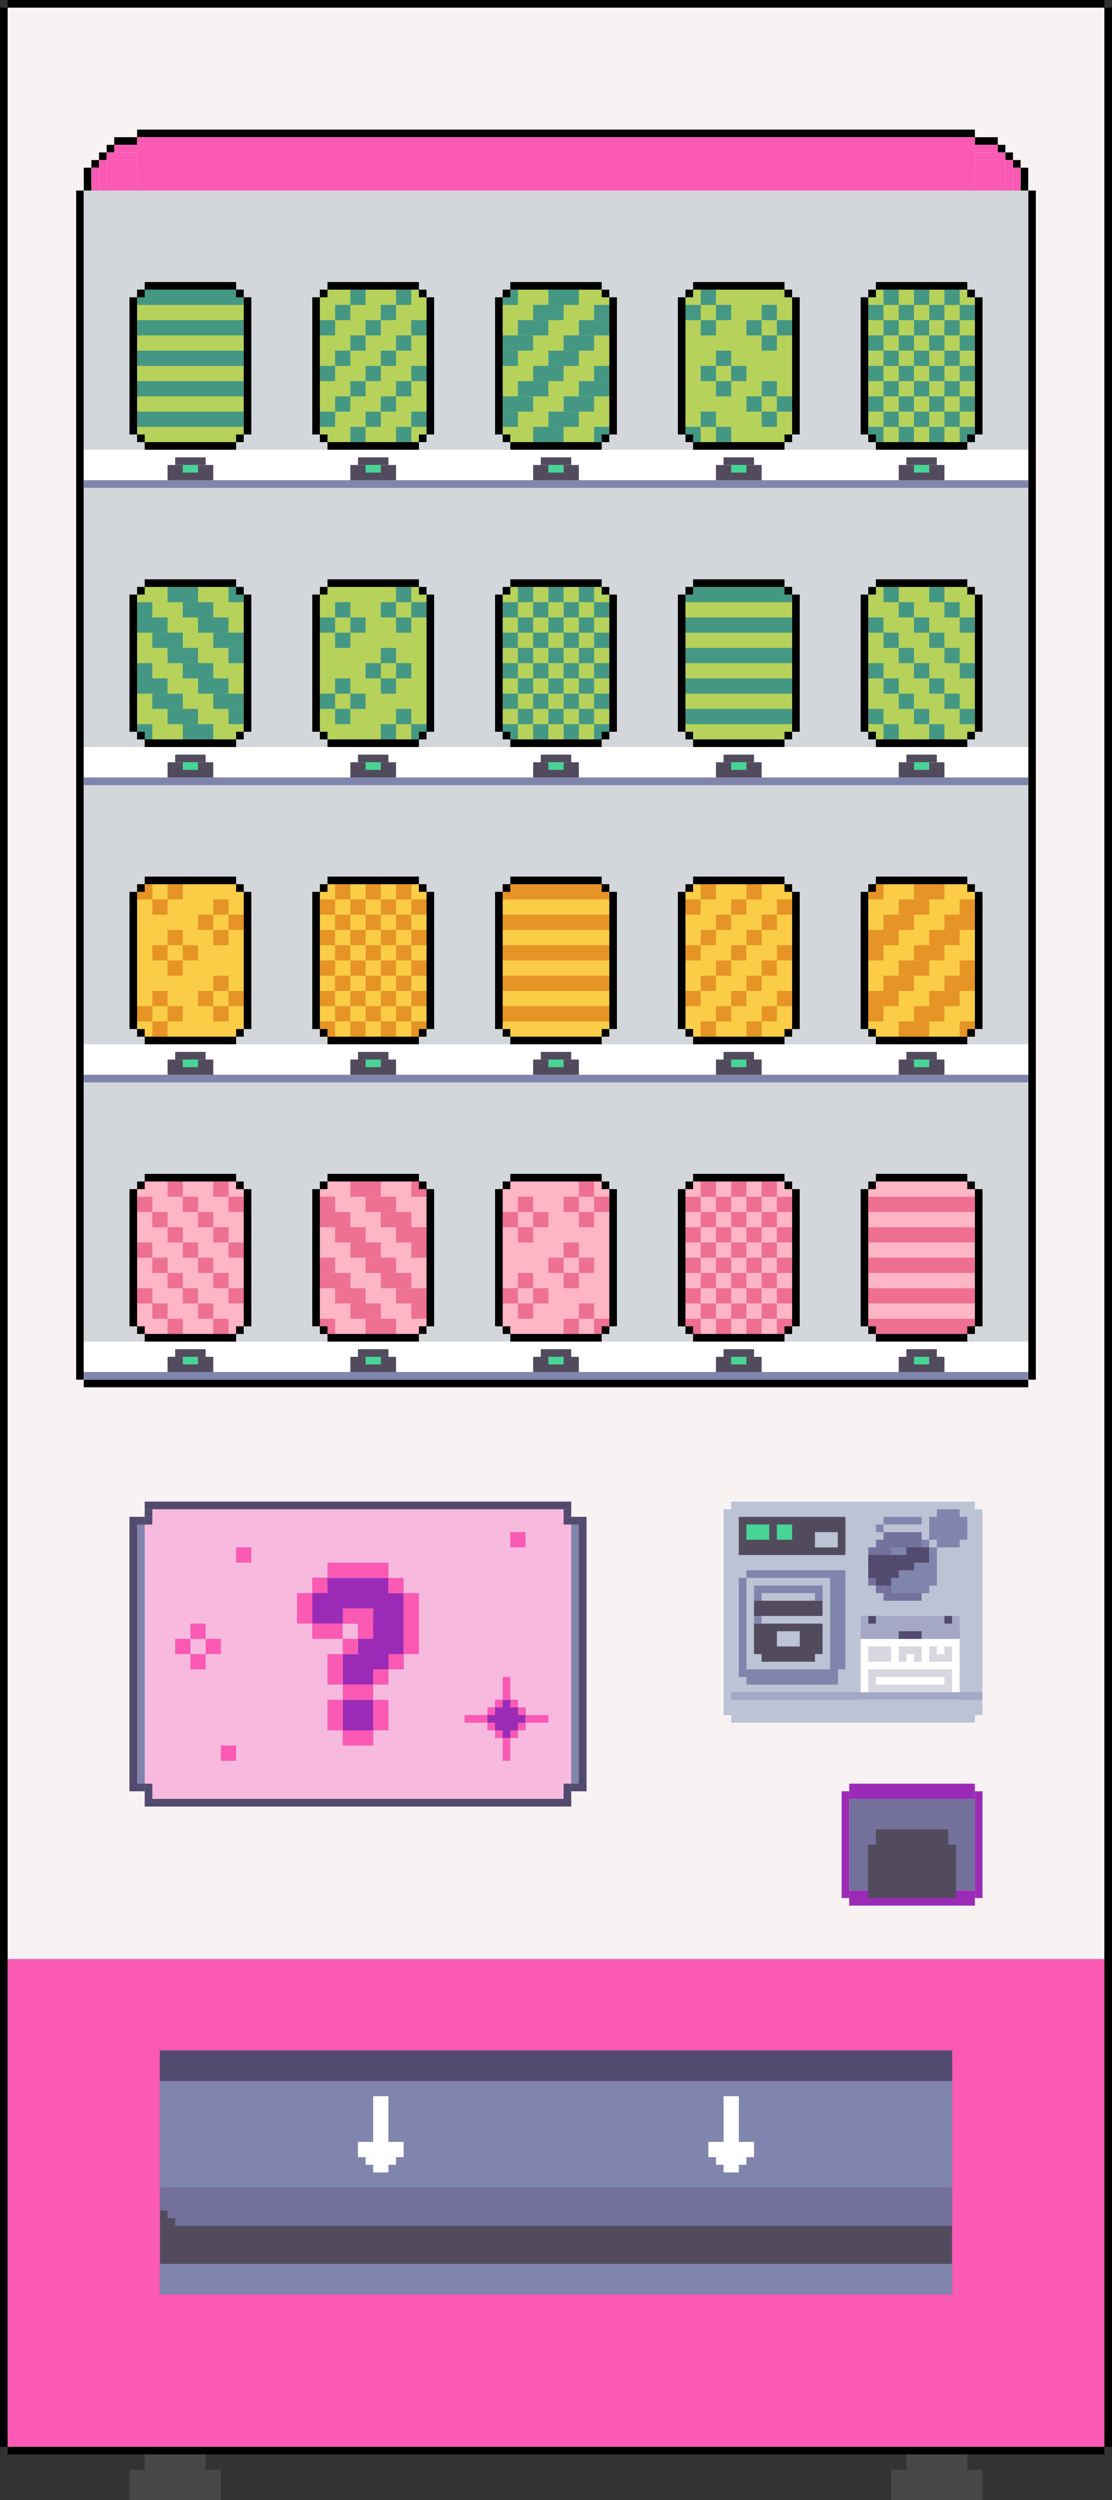 <?xml version="1.0" encoding="utf-8"?>
<!-- Generator: Adobe Adobe Illustrator 24.2.0, SVG Export Plug-In . SVG Version: 6.00 Build 0)  -->
<svg version="1.1" xmlns="http://www.w3.org/2000/svg" xmlns:xlink="http://www.w3.org/1999/xlink" x="0px" y="0px" width="365px"
	 height="820px" viewBox="0 0 365 820" style="enable-background:new 0 0 365 820;" xml:space="preserve">
<rect x="0" y="0" width="365" height="820" fill="#333333" stroke="none"/>
<style type="text/css">
	.st0{fill:#FFFFFF;stroke:#000000;stroke-miterlimit:10;}
	.st1{stroke:#000000;stroke-miterlimit:10;}
	.st2{fill:#1ACA82;stroke:#000000;stroke-miterlimit:10;}
	.st3{fill:#FFFFFF;stroke:#000000;stroke-width:2;stroke-miterlimit:10;}
	.st4{fill:#FFF915;stroke:#000000;stroke-miterlimit:10;}
	.st5{fill:#FE399F;stroke:#000000;stroke-miterlimit:10;}
	.st6{fill:#1ACA82;}
	.st7{fill:#FFF915;}
	.st8{fill:#FE399F;}
	.st9{fill:#034289;}
	.st10{fill:#29ABE2;}
	.st11{fill:#0288C1;}
	.st12{fill:#17CBDE;}
	.st13{fill:#14E1D8;}
	.st14{fill:#9B2BB7;}
	.st15{fill:#FA59B4;}
	.st16{fill:#F7BADE;}
	.st17{fill:#93AAF4;}
	.st18{fill:#FCDEDE;}
	.st19{fill:#FFF8DC;}
	.st20{fill:#B7D25B;}
	.st21{fill:#459884;}
	.st22{fill:#F9C945;}
	.st23{fill:#E69425;}
	.st24{fill:#FDB1C2;}
	.st25{fill:#EE6F92;}
	.st26{fill:#FFFFFF;}
	.st27{fill:#9E9191;}
	.st28{display:none;}
	.st29{display:inline;}
	.st30{fill:#0071BC;}
	.st31{fill:#74719C;}
	.st32{fill:#524B5E;}
	.st33{fill:#B8C6DE;}
	.st34{fill:#8085AD;}
	.st35{fill:#524A6F;}
	.st36{fill:#BBC3D5;}
	.st37{fill:#48D495;}
	.st38{fill:#A4A8C6;}
	.st39{fill:#D6D7DF;}
	.st40{fill:#52496E;}
	.st41{fill:#474747;}
	.st42{fill:#FEB6C5;}
	.st43{fill:#FEB5C4;}
	.st44{fill:#EE7092;}
	.st45{fill:#FBCD47;}
	.st46{fill:#449783;}
	.st47{fill:#0D8EDE;}
	.st48{display:none;fill:#93AAF4;}
	.st49{display:inline;fill:#F8F3F2;}
	.st50{display:inline;fill:#FA59B4;}
	.st51{display:inline;fill:#CBD3DC;}
	.st52{fill:#F8F3F2;}
	.st53{fill:#CBD3DC;}
	.st54{fill:#D3D7DB;}
	.st55{fill:#91DCFF;}
</style>
<g id="Layer_1">
</g>
<g id="Layer_2">
</g>
<g id="Layer_2_copy">
	<g id="Layer_4_copy">
	</g>
</g>
<g id="Layer_4">
</g>
<g id="Layer_5">
</g>
<g id="Layer_20">
</g>
<g id="Layer_7">
</g>
<g id="Layer_9">
</g>
<g id="Layer_8">
	<g id="Layer_11">
	</g>
	<g id="Layer_10">
	</g>
</g>
<g id="Layer_16">
</g>
<g id="Layer_8_copy" class="st28">
	<g id="Layer_11_copy" class="st29">
	</g>
	<g id="Layer_10_copy" class="st29">
	</g>
</g>
<g id="Layer_8_copy_2">
	<g id="Layer_11_copy_2">
	</g>
	<g id="Layer_10_copy_2">
	</g>
</g>
<g id="Layer_21">
	<rect x="2.5" y="2.5" class="st52" width="360" height="800"/>
	<rect x="2.5" y="642.5" class="st15" width="360" height="160"/>
	<g>
		<rect x="0" y="2.5" width="2.5" height="800"/>
		<rect x="362.5" y="2.5" width="2.5" height="800"/>
		<rect x="181.25" y="-178.75" transform="matrix(3.848920e-07 -1 1 3.848920e-07 181.25 183.75)" width="2.5" height="360"/>
		<rect x="181.25" y="623.75" transform="matrix(3.848909e-07 -1 1 3.848909e-07 -621.25 986.25)" width="2.5" height="360"/>
	</g>
	<g>
		<g>
			<rect x="335" y="55" width="2.5" height="7.5"/>
			<rect x="322.5" y="42.5" transform="matrix(-1.836970e-16 1 -1 -1.836970e-16 370.001 -277.499)" width="2.5" height="7.5"/>
			<rect x="330" y="50" width="2.5" height="2.5"/>
			<rect x="327.5" y="47.5" width="2.5" height="2.5"/>
			<rect x="332.5" y="52.5" width="2.5" height="2.5"/>
		</g>
		<g>
			<rect x="27.5" y="55" width="2.5" height="7.5"/>
			<rect x="40" y="42.5" transform="matrix(6.123234e-17 -1 1 6.123234e-17 -5.001 87.501)" width="2.5" height="7.5"/>
			<rect x="30" y="52.5" width="2.5" height="2.5"/>
			<rect x="32.5" y="50" width="2.5" height="2.5"/>
			<rect x="35" y="47.5" width="2.5" height="2.5"/>
		</g>
		<rect x="25" y="62.5" width="2.5" height="390"/>
		<rect x="337.5" y="62.5" width="2.5" height="390"/>
		<rect x="181.25" y="-93.75" transform="matrix(5.038492e-07 -1 1 5.038492e-07 138.75 226.25)" width="2.5" height="275"/>
		<rect x="181.25" y="298.75" transform="matrix(4.469671e-07 -1 1 4.469671e-07 -271.25 636.25)" width="2.5" height="310"/>
	</g>
	<g>
		<rect x="320" y="587.5" class="st14" width="2.5" height="35"/>
		<rect x="276.25" y="587.5" class="st14" width="2.5" height="35"/>
		
			<rect x="296.87" y="566.88" transform="matrix(-1.836970e-16 1 -1 -1.836970e-16 886.875 288.125)" class="st14" width="5" height="41.25"/>
		
			<rect x="296.87" y="601.88" transform="matrix(-1.836970e-16 1 -1 -1.836970e-16 921.875 323.125)" class="st14" width="5" height="41.25"/>
		<rect x="278.75" y="590" class="st31" width="41.25" height="30"/>
		
			<rect x="290.62" y="599.3" transform="matrix(-1.836970e-16 1 -1 -1.836970e-16 913.124 314.374)" class="st32" width="17.5" height="28.91"/>
		
			<rect x="289.37" y="598.12" transform="matrix(-1.836970e-16 1 -1 -1.836970e-16 909.375 310.625)" class="st32" width="20" height="23.75"/>
	</g>
	<rect x="27.5" y="62.5" class="st54" width="310" height="387.5"/>
	<rect x="45" y="45" class="st15" width="275" height="17.5"/>
	<g>
		<rect x="320" y="52.5" class="st15" width="10" height="10"/>
		<rect x="330" y="52.5" class="st15" width="2.5" height="10"/>
		
			<rect x="323.75" y="46.25" transform="matrix(-1.836970e-16 1 -1 -1.836970e-16 376.25 -273.75)" class="st15" width="2.5" height="10"/>
		<rect x="332.5" y="55" class="st15" width="2.5" height="7.5"/>
		
			<rect x="322.5" y="45" transform="matrix(9.022891e-08 1 -1 9.022891e-08 372.5 -275)" class="st15" width="2.5" height="7.5"/>
	</g>
	<g>
		<rect x="35" y="52.5" class="st15" width="10" height="10"/>
		<rect x="32.5" y="52.5" class="st15" width="2.5" height="10"/>
		
			<rect x="38.75" y="46.25" transform="matrix(6.123234e-17 -1 1 6.123234e-17 -11.25 91.25)" class="st15" width="2.5" height="10"/>
		<rect x="30" y="55" class="st15" width="2.5" height="7.5"/>
		<rect x="40" y="45" transform="matrix(9.022867e-08 -1 1 9.022867e-08 -7.5 90)" class="st15" width="2.5" height="7.5"/>
	</g>
	<g>
		
			<rect x="52.5" y="672.5" transform="matrix(-1 -1.224647e-16 1.224647e-16 -1 365 1425)" class="st32" width="260" height="80"/>
		<g>
			<rect x="52.5" y="742.5" class="st34" width="260" height="10"/>
			<rect x="57.5" y="725" class="st31" width="255" height="5"/>
			<rect x="55" y="725" class="st31" width="2.5" height="2.5"/>
			<rect x="52.5" y="717.5" class="st31" width="260" height="7.5"/>
			<rect x="52.5" y="682.5" class="st34" width="260" height="35"/>
			<rect x="52.5" y="672.5" class="st35" width="260" height="10"/>
		</g>
		<g>
			<g>
				<rect x="235.01" y="707.49" class="st26" width="10" height="2.5"/>
				<rect x="232.51" y="702.49" class="st26" width="15" height="5"/>
				<rect x="237.51" y="687.5" class="st26" width="5" height="25"/>
			</g>
			<g>
				<rect x="119.99" y="707.49" class="st26" width="10" height="2.5"/>
				<rect x="117.49" y="702.49" class="st26" width="15" height="5"/>
				<rect x="122.49" y="687.5" class="st26" width="5" height="25"/>
			</g>
		</g>
	</g>
	<g>
		<g>
			<rect x="240" y="492.5" class="st36" width="80" height="72.5"/>
			<rect x="237.5" y="495" class="st36" width="85" height="67.5"/>
		</g>
		<g>
			<g>
				<g>
					<rect x="290" y="502.5" class="st31" width="12.5" height="22.5"/>
					
						<rect x="290" y="502.5" transform="matrix(6.123234e-17 -1 1 6.123234e-17 -217.5 810)" class="st31" width="12.5" height="22.5"/>
					<rect x="302.5" y="505" class="st31" width="2.5" height="2.5"/>
					<rect x="302.5" y="520" class="st31" width="2.5" height="2.5"/>
					<rect x="287.5" y="520" class="st31" width="2.5" height="2.5"/>
					<rect x="287.5" y="505" class="st31" width="2.5" height="2.5"/>
				</g>
				<rect x="302.51" y="507.5" class="st34" width="4.99" height="12.5"/>
				<rect x="292.5" y="507.5" class="st34" width="12.5" height="15"/>
				<rect x="302.5" y="505" class="st34" width="2.5" height="2.5"/>
				<g>
					<rect x="285" y="510" class="st35" width="15" height="5"/>
					<rect x="285" y="515" class="st35" width="10" height="2.5"/>
					<rect x="297.5" y="507.5" class="st35" width="7.45" height="5"/>
					<rect x="287.5" y="517.5" class="st35" width="5" height="2.5"/>
				</g>
			</g>
			<g>
				<rect x="307.5" y="495" class="st34" width="7.5" height="12.5"/>
				
					<rect x="307.5" y="495" transform="matrix(-1.836970e-16 1 -1 -1.836970e-16 812.5 190)" class="st34" width="7.5" height="12.5"/>
			</g>
			
				<rect x="295" y="492.5" transform="matrix(-1.836970e-16 1 -1 -1.836970e-16 795 202.5)" class="st34" width="2.5" height="12.5"/>
			
				<rect x="287.5" y="500" transform="matrix(-1.836970e-16 1 -1 -1.836970e-16 790 212.5)" class="st34" width="2.5" height="2.5"/>
		</g>
		<g>
			<rect x="242.5" y="497.5" class="st32" width="35" height="12.5"/>
			<rect x="245" y="500" class="st37" width="7.5" height="5"/>
			<rect x="267.5" y="502.5" class="st36" width="7.5" height="5"/>
			<rect x="255" y="500" class="st37" width="5" height="5"/>
		</g>
		<g>
			<rect x="247.5" y="532.5" class="st32" width="22.5" height="10"/>
			<rect x="250" y="535" class="st32" width="17.5" height="10"/>
			<rect x="247.5" y="525" class="st32" width="22.5" height="5"/>
			<rect x="255" y="535" class="st36" width="7.5" height="5"/>
			<rect x="247.5" y="530" class="st34" width="2.5" height="2.5"/>
			<rect x="249.95" y="520" class="st34" width="17.55" height="2.5"/>
			<rect x="245" y="515" class="st34" width="27.5" height="2.5"/>
			<rect x="245" y="547.5" class="st34" width="30.05" height="5"/>
			<rect x="247.5" y="520" class="st34" width="2.5" height="5"/>
			<rect x="267.5" y="520" class="st34" width="2.5" height="5"/>
			<rect x="272.5" y="515" class="st34" width="5" height="32.5"/>
			<rect x="242.5" y="517.5" class="st34" width="2.5" height="32.5"/>
		</g>
		<g>
			<rect x="282.5" y="537.5" class="st26" width="32.5" height="20"/>
			<g>
				<rect x="282.5" y="530" class="st38" width="32.5" height="7.5"/>
				<rect x="310" y="530" class="st35" width="2.5" height="2.5"/>
				<rect x="285" y="530" class="st35" width="2.5" height="2.5"/>
				<rect x="295" y="535" class="st35" width="7.5" height="2.5"/>
			</g>
			<rect x="285" y="540" class="st39" width="7.5" height="5"/>
			<rect x="285" y="547.5" class="st39" width="27.5" height="7.5"/>
			<g>
				<rect x="295" y="540" class="st39" width="7.5" height="5"/>
				<rect x="297.5" y="542.5" class="st26" width="2.5" height="2.5"/>
			</g>
			<rect x="287.5" y="550" class="st26" width="22.5" height="2.5"/>
			<g>
				<rect x="305" y="540" class="st39" width="7.5" height="5"/>
				<rect x="307.5" y="540" class="st26" width="2.5" height="2.5"/>
			</g>
		</g>
		<rect x="240" y="555" class="st38" width="82.5" height="2.5"/>
	</g>
	<g>
		<rect x="42.5" y="497.5" class="st34" width="150" height="90"/>
		<rect x="47.5" y="492.5" class="st16" width="140" height="100"/>
		<g>
			<rect x="117.5" y="522.5" class="st14" width="15" height="25"/>
			<rect x="112.5" y="557.5" class="st14" width="10" height="10"/>
			<rect x="112.5" y="542.5" class="st14" width="10" height="10"/>
			<rect x="102.5" y="517.5" class="st14" width="25" height="15"/>
			<rect x="97.5" y="522.5" class="st15" width="5" height="10"/>
			<rect x="102.5" y="517.5" class="st15" width="5" height="5"/>
			<rect x="117.5" y="532.5" class="st15" width="5" height="5"/>
			<rect x="112.5" y="537.5" class="st15" width="5" height="5"/>
			<rect x="127.5" y="542.5" class="st15" width="5" height="5"/>
			<rect x="122.5" y="547.5" class="st15" width="5" height="5"/>
			<rect x="112.5" y="552.5" class="st15" width="10" height="5"/>
			<rect x="112.5" y="567.5" class="st15" width="10" height="5"/>
			
				<rect x="105" y="560" transform="matrix(-1.836970e-16 1 -1 -1.836970e-16 672.5 452.5)" class="st15" width="10" height="5"/>
			
				<rect x="120" y="560" transform="matrix(-1.836970e-16 1 -1 -1.836970e-16 687.5 437.5)" class="st15" width="10" height="5"/>
			<rect x="107.5" y="542.5" class="st15" width="5" height="10"/>
			<rect x="112.5" y="527.5" class="st15" width="10" height="5"/>
			<rect x="127.5" y="517.5" class="st15" width="5" height="5"/>
			<rect x="132.5" y="522.5" class="st15" width="5" height="20"/>
			<rect x="102.5" y="532.5" class="st15" width="10" height="5"/>
			<rect x="107.5" y="512.5" class="st15" width="20" height="5"/>
		</g>
		<g>
			<rect x="62.5" y="532.5" class="st15" width="5" height="5"/>
			<rect x="67.5" y="537.5" class="st15" width="5" height="5"/>
			<rect x="62.5" y="542.5" class="st15" width="5" height="5"/>
			<rect x="57.5" y="537.5" class="st15" width="5" height="5"/>
		</g>
		<rect x="77.5" y="507.5" class="st15" width="5" height="5"/>
		<rect x="72.5" y="572.5" class="st15" width="5" height="5"/>
		<rect x="167.5" y="502.5" class="st15" width="5" height="5"/>
		<g>
			<rect x="160" y="560" class="st14" width="12.5" height="7.5"/>
			
				<rect x="160" y="560" transform="matrix(-1.836970e-16 1 -1 -1.836970e-16 730 397.5)" class="st14" width="12.5" height="7.5"/>
			<g>
				<rect x="165" y="550" class="st15" width="2.5" height="7.5"/>
				<rect x="165" y="570" class="st15" width="2.5" height="7.5"/>
				
					<rect x="155" y="560" transform="matrix(6.123234e-17 -1 1 6.123234e-17 -407.5 720)" class="st15" width="2.5" height="7.5"/>
				
					<rect x="175" y="560" transform="matrix(6.123234e-17 -1 1 6.123234e-17 -387.5 740)" class="st15" width="2.5" height="7.5"/>
				<rect x="167.5" y="567.5" class="st15" width="2.5" height="2.5"/>
				<rect x="170" y="565" class="st15" width="2.5" height="2.5"/>
				<rect x="160" y="565" class="st15" width="2.5" height="2.5"/>
				<rect x="162.5" y="567.5" class="st15" width="2.5" height="2.5"/>
				<rect x="162.5" y="557.5" class="st15" width="2.5" height="2.5"/>
				<rect x="167.5" y="557.5" class="st15" width="2.5" height="2.5"/>
				<rect x="160" y="560" class="st15" width="2.5" height="2.5"/>
				<rect x="170" y="560" class="st15" width="2.5" height="2.5"/>
			</g>
		</g>
		<g>
			<rect x="190" y="497.5" class="st40" width="2.5" height="90"/>
			
				<rect x="116.25" y="521.25" transform="matrix(6.123234e-17 -1 1 6.123234e-17 -473.75 708.75)" class="st40" width="2.5" height="140"/>
			
				<rect x="116.25" y="423.75" transform="matrix(6.123234e-17 -1 1 6.123234e-17 -376.249 611.249)" class="st40" width="2.5" height="140"/>
			<rect x="42.5" y="497.5" class="st40" width="2.5" height="90"/>
			<g>
				<g>
					<rect x="185" y="585" class="st35" width="2.5" height="2.5"/>
					<rect x="185" y="587.5" class="st35" width="2.5" height="2.5"/>
					<rect x="187.5" y="585" class="st35" width="2.5" height="2.5"/>
				</g>
				<g>
					
						<rect x="47.5" y="585" transform="matrix(-1.836970e-16 1 -1 -1.836970e-16 635 537.5)" class="st35" width="2.5" height="2.5"/>
					
						<rect x="45" y="585" transform="matrix(-1.836970e-16 1 -1 -1.836970e-16 632.5 540)" class="st35" width="2.5" height="2.5"/>
					
						<rect x="47.5" y="587.5" transform="matrix(-1.836970e-16 1 -1 -1.836970e-16 637.5 540)" class="st35" width="2.5" height="2.5"/>
				</g>
				<g>
					
						<rect x="47.5" y="497.5" transform="matrix(-1 -3.267945e-07 3.267945e-07 -1 97.5 997.5)" class="st35" width="2.5" height="2.5"/>
					
						<rect x="47.5" y="495" transform="matrix(-1 -3.267945e-07 3.267945e-07 -1 97.5 992.5)" class="st35" width="2.5" height="2.5"/>
					
						<rect x="45" y="497.5" transform="matrix(-1 -3.267945e-07 3.267945e-07 -1 92.5 997.5)" class="st35" width="2.5" height="2.5"/>
				</g>
				<g>
					
						<rect x="185" y="497.5" transform="matrix(6.123234e-17 -1 1 6.123234e-17 -312.5 685)" class="st35" width="2.5" height="2.5"/>
					
						<rect x="187.5" y="497.5" transform="matrix(6.123234e-17 -1 1 6.123234e-17 -310 687.5)" class="st35" width="2.5" height="2.5"/>
					
						<rect x="185" y="495" transform="matrix(6.123234e-17 -1 1 6.123234e-17 -310 682.5)" class="st35" width="2.5" height="2.5"/>
				</g>
			</g>
		</g>
	</g>
	<g>
		<rect x="47.5" y="805" class="st41" width="20" height="5"/>
		<rect x="42.5" y="810" class="st41" width="30" height="10"/>
	</g>
	<g>
		<rect x="297.5" y="805" class="st41" width="20" height="5"/>
		<rect x="292.5" y="810" class="st41" width="30" height="10"/>
	</g>
	<g>
		<g>
			<rect x="27.5" y="147.5" class="st26" width="310" height="10"/>
			<rect x="27.5" y="157.5" class="st34" width="310" height="2.5"/>
			<g>
				<rect x="295" y="152.5" class="st32" width="15" height="5"/>
				<rect x="297.5" y="150" class="st32" width="10" height="2.5"/>
				<rect x="300" y="152.5" class="st37" width="5" height="2.5"/>
			</g>
			<g>
				<rect x="235" y="152.5" class="st32" width="15" height="5"/>
				<rect x="237.5" y="150" class="st32" width="10" height="2.5"/>
				<rect x="240" y="152.5" class="st37" width="5" height="2.5"/>
			</g>
			<g>
				<rect x="175" y="152.5" class="st32" width="15" height="5"/>
				<rect x="177.5" y="150" class="st32" width="10" height="2.5"/>
				<rect x="180" y="152.5" class="st37" width="5" height="2.5"/>
			</g>
			<g>
				<rect x="115" y="152.5" class="st32" width="15" height="5"/>
				<rect x="117.5" y="150" class="st32" width="10" height="2.5"/>
				<rect x="120" y="152.5" class="st37" width="5" height="2.5"/>
			</g>
			<g>
				<rect x="55" y="152.5" class="st32" width="15" height="5"/>
				<rect x="57.5" y="150" class="st32" width="10" height="2.5"/>
				<rect x="60" y="152.5" class="st37" width="5" height="2.5"/>
			</g>
			<g>
				<rect x="285" y="95" class="st20" width="35" height="50"/>
				<g>
					<g>
						<rect x="295" y="100" transform="matrix(-1 -1.224647e-16 1.224647e-16 -1 595 205)" class="st46" width="5" height="5"/>
						<rect x="305" y="100" transform="matrix(-1 -1.224647e-16 1.224647e-16 -1 615 205)" class="st46" width="5" height="5"/>
						<rect x="315" y="100" transform="matrix(-1 -1.224647e-16 1.224647e-16 -1 635 205)" class="st46" width="5" height="5"/>
						<rect x="285" y="100" transform="matrix(-1 -1.224647e-16 1.224647e-16 -1 575 205)" class="st46" width="5" height="5"/>
					</g>
					<g>
						<rect x="295" y="110" transform="matrix(-1 -1.224647e-16 1.224647e-16 -1 595 225)" class="st46" width="5" height="5"/>
						<rect x="305" y="110" transform="matrix(-1 -1.224647e-16 1.224647e-16 -1 615 225)" class="st46" width="5" height="5"/>
						<rect x="315" y="110" transform="matrix(-1 -1.224647e-16 1.224647e-16 -1 635 225)" class="st46" width="5" height="5"/>
						<rect x="285" y="110" transform="matrix(-1 -1.224647e-16 1.224647e-16 -1 575 225)" class="st46" width="5" height="5"/>
					</g>
					<g>
						<rect x="295" y="120" transform="matrix(-1 -1.224647e-16 1.224647e-16 -1 595 245)" class="st46" width="5" height="5"/>
						<rect x="305" y="120" transform="matrix(-1 -1.224647e-16 1.224647e-16 -1 615 245)" class="st46" width="5" height="5"/>
						<rect x="315" y="120" transform="matrix(-1 -1.224647e-16 1.224647e-16 -1 635 245)" class="st46" width="5" height="5"/>
						<rect x="285" y="120" transform="matrix(-1 -1.224647e-16 1.224647e-16 -1 575 245)" class="st46" width="5" height="5"/>
					</g>
					<g>
						<rect x="295" y="130" transform="matrix(-1 -1.224647e-16 1.224647e-16 -1 595 265)" class="st46" width="5" height="5"/>
						<rect x="305" y="130" transform="matrix(-1 -1.224647e-16 1.224647e-16 -1 615 265)" class="st46" width="5" height="5"/>
						<rect x="315" y="130" transform="matrix(-1 -1.224647e-16 1.224647e-16 -1 635 265)" class="st46" width="5" height="5"/>
						<rect x="285" y="130" transform="matrix(-1 -1.224647e-16 1.224647e-16 -1 575 265)" class="st46" width="5" height="5"/>
					</g>
					<g>
						<rect x="295" y="140" transform="matrix(-1 -1.224647e-16 1.224647e-16 -1 595 285)" class="st46" width="5" height="5"/>
						<rect x="305" y="140" transform="matrix(-1 -1.224647e-16 1.224647e-16 -1 615 285)" class="st46" width="5" height="5"/>
						<rect x="315" y="140" transform="matrix(-1 -1.224647e-16 1.224647e-16 -1 635 285)" class="st46" width="5" height="5"/>
						<rect x="285" y="140" transform="matrix(-1 -1.224647e-16 1.224647e-16 -1 575 285)" class="st46" width="5" height="5"/>
					</g>
					<g>
						<rect x="300" y="95" transform="matrix(-1 -1.224647e-16 1.224647e-16 -1 605 195)" class="st46" width="5" height="5"/>
						<rect x="310" y="95" transform="matrix(-1 -1.224647e-16 1.224647e-16 -1 625 195)" class="st46" width="5" height="5"/>
						<rect x="290" y="95" transform="matrix(-1 -1.224647e-16 1.224647e-16 -1 585 195)" class="st46" width="5" height="5"/>
					</g>
					<g>
						<rect x="300" y="105" transform="matrix(-1 -1.224647e-16 1.224647e-16 -1 605 215)" class="st46" width="5" height="5"/>
						<rect x="310" y="105" transform="matrix(-1 -1.224647e-16 1.224647e-16 -1 625 215)" class="st46" width="5" height="5"/>
						<rect x="290" y="105" transform="matrix(-1 -1.224647e-16 1.224647e-16 -1 585 215)" class="st46" width="5" height="5"/>
					</g>
					<g>
						<rect x="300" y="115" transform="matrix(-1 -1.224647e-16 1.224647e-16 -1 605 235)" class="st46" width="5" height="5"/>
						<rect x="310" y="115" transform="matrix(-1 -1.224647e-16 1.224647e-16 -1 625 235)" class="st46" width="5" height="5"/>
						<rect x="290" y="115" transform="matrix(-1 -1.224647e-16 1.224647e-16 -1 585 235)" class="st46" width="5" height="5"/>
					</g>
					<g>
						<rect x="300" y="125" transform="matrix(-1 -1.224647e-16 1.224647e-16 -1 605 255)" class="st46" width="5" height="5"/>
						<rect x="310" y="125" transform="matrix(-1 -1.224647e-16 1.224647e-16 -1 625 255)" class="st46" width="5" height="5"/>
						<rect x="290" y="125" transform="matrix(-1 -1.224647e-16 1.224647e-16 -1 585 255)" class="st46" width="5" height="5"/>
					</g>
					<g>
						<rect x="300" y="135" transform="matrix(-1 -1.224647e-16 1.224647e-16 -1 605 275)" class="st46" width="5" height="5"/>
						<rect x="310" y="135" transform="matrix(-1 -1.224647e-16 1.224647e-16 -1 625 275)" class="st46" width="5" height="5"/>
						<rect x="290" y="135" transform="matrix(-1 -1.224647e-16 1.224647e-16 -1 585 275)" class="st46" width="5" height="5"/>
					</g>
				</g>
			</g>
			<g>
				<g>
					<rect x="225" y="95" class="st20" width="35" height="50"/>
				</g>
				<g>
					<rect x="230" y="95" class="st46" width="5" height="5"/>
					<rect x="225" y="100" class="st46" width="5" height="5"/>
					<rect x="235" y="100" class="st46" width="5" height="5"/>
					<rect x="230" y="105" class="st46" width="5" height="5"/>
				</g>
				<g>
					<rect x="250" y="100" class="st46" width="5" height="5"/>
					<rect x="245" y="105" class="st46" width="5" height="5"/>
					<rect x="255" y="105" class="st46" width="5" height="5"/>
					<rect x="250" y="110" class="st46" width="5" height="5"/>
				</g>
				<g>
					<rect x="235" y="115" class="st46" width="5" height="5"/>
					<rect x="230" y="120" class="st46" width="5" height="5"/>
					<rect x="240" y="120" class="st46" width="5" height="5"/>
					<rect x="235" y="125" class="st46" width="5" height="5"/>
				</g>
				<g>
					<rect x="250" y="125" class="st46" width="5" height="5"/>
					<rect x="245" y="130" class="st46" width="5" height="5"/>
					<rect x="255" y="130" class="st46" width="5" height="5"/>
					<rect x="250" y="135" class="st46" width="5" height="5"/>
				</g>
				<g>
					<rect x="230" y="135" class="st46" width="5" height="5"/>
					<rect x="225" y="140" class="st46" width="5" height="5"/>
					<rect x="235" y="140" class="st46" width="5" height="5"/>
				</g>
			</g>
			<g>
				<rect x="165" y="95" class="st20" width="35" height="50"/>
				<rect x="165" y="95" class="st46" width="5" height="5"/>
				<g>
					<rect x="165" y="110" class="st46" width="10" height="5"/>
					<rect x="170" y="105" class="st46" width="10" height="5"/>
					<rect x="175" y="100" class="st46" width="10" height="5"/>
					<rect x="180" y="95" class="st46" width="10" height="5"/>
					<rect x="165" y="115" class="st46" width="5" height="5"/>
				</g>
				<g>
					<rect x="165" y="130" class="st46" width="10" height="5"/>
					<rect x="170" y="125" class="st46" width="10" height="5"/>
					<rect x="175" y="120" class="st46" width="10" height="5"/>
					<rect x="180" y="115" class="st46" width="10" height="5"/>
					<rect x="185" y="110" class="st46" width="10" height="5"/>
					<rect x="190" y="105" class="st46" width="10" height="5"/>
					<rect x="195" y="100" class="st46" width="5" height="5"/>
					<rect x="165" y="135" class="st46" width="5" height="5"/>
				</g>
				<g>
					<rect x="175" y="140" class="st46" width="10" height="5"/>
					<rect x="180" y="135" class="st46" width="10" height="5"/>
					<rect x="185" y="130" class="st46" width="10" height="5"/>
					<rect x="190" y="125" class="st46" width="10" height="5"/>
					<rect x="195" y="120" class="st46" width="5" height="5"/>
				</g>
				<rect x="195" y="140" class="st46" width="5" height="5"/>
			</g>
			<g>
				<g>
					<rect x="105" y="95" class="st20" width="35" height="50"/>
				</g>
				<g>
					<rect x="110" y="100" class="st46" width="5" height="5"/>
					<rect x="105" y="105" class="st46" width="5" height="5"/>
					<rect x="115" y="95" class="st46" width="5" height="5"/>
				</g>
				<g>
					<rect x="115" y="110" class="st46" width="5" height="5"/>
					<rect x="105" y="120" class="st46" width="5" height="5"/>
					<rect x="110" y="115" class="st46" width="5" height="5"/>
					<rect x="120" y="105" class="st46" width="5" height="5"/>
					<rect x="125" y="100" class="st46" width="5" height="5"/>
					<rect x="130" y="95" class="st46" width="5" height="5"/>
				</g>
				<g>
					<rect x="120" y="120" class="st46" width="5" height="5"/>
					<rect x="110" y="130" class="st46" width="5" height="5"/>
					<rect x="115" y="125" class="st46" width="5" height="5"/>
					<rect x="125" y="115" class="st46" width="5" height="5"/>
					<rect x="130" y="110" class="st46" width="5" height="5"/>
					<rect x="135" y="105" class="st46" width="5" height="5"/>
					<rect x="105" y="135" class="st46" width="5" height="5"/>
				</g>
				<g>
					<rect x="120" y="135" class="st46" width="5" height="5"/>
					<rect x="115" y="140" class="st46" width="5" height="5"/>
					<rect x="125" y="130" class="st46" width="5" height="5"/>
					<rect x="130" y="125" class="st46" width="5" height="5"/>
					<rect x="135" y="120" class="st46" width="5" height="5"/>
				</g>
				<rect x="130" y="140" class="st46" width="5" height="5"/>
				<rect x="135" y="135" class="st46" width="5" height="5"/>
			</g>
			<g>
				<rect x="45" y="95" class="st20" width="35" height="50"/>
				<rect x="45" y="95" class="st46" width="35" height="5"/>
				<rect x="45" y="105" class="st46" width="35" height="5"/>
				<rect x="45" y="115" class="st46" width="35" height="5"/>
				<rect x="45" y="125" class="st46" width="35" height="5"/>
				<rect x="45" y="135" class="st46" width="35" height="5"/>
			</g>
			<g>
				<g>
					<rect x="42.5" y="97.5" width="2.5" height="45"/>
					<rect x="80" y="97.5" width="2.5" height="45"/>
					<rect x="61.25" y="78.75" transform="matrix(6.123234e-17 -1 1 6.123234e-17 -31.25 156.25)" width="2.5" height="30"/>
					<rect x="61.25" y="131.25" transform="matrix(6.123234e-17 -1 1 6.123234e-17 -83.75 208.75)" width="2.5" height="30"/>
					<rect x="45" y="95" transform="matrix(6.123234e-17 -1 1 6.123234e-17 -50.001 142.501)" width="2.5" height="2.5"/>
					<rect x="77.5" y="95" transform="matrix(6.123234e-17 -1 1 6.123234e-17 -17.501 175.001)" width="2.5" height="2.5"/>
					<rect x="45" y="142.5" transform="matrix(6.123234e-17 -1 1 6.123234e-17 -97.5 190)" width="2.5" height="2.5"/>
					<rect x="77.5" y="142.5" transform="matrix(6.123234e-17 -1 1 6.123234e-17 -65 222.5)" width="2.5" height="2.5"/>
				</g>
				<g>
					<rect x="102.5" y="97.5" width="2.5" height="45"/>
					<rect x="140" y="97.5" width="2.5" height="45"/>
					<rect x="121.25" y="78.75" transform="matrix(6.123234e-17 -1 1 6.123234e-17 28.75 216.25)" width="2.5" height="30"/>
					<rect x="121.25" y="131.25" transform="matrix(6.123234e-17 -1 1 6.123234e-17 -23.75 268.75)" width="2.5" height="30"/>
					<rect x="105" y="95" transform="matrix(6.123234e-17 -1 1 6.123234e-17 9.999 202.501)" width="2.5" height="2.5"/>
					<rect x="137.5" y="95" transform="matrix(6.123234e-17 -1 1 6.123234e-17 42.499 235.001)" width="2.5" height="2.5"/>
					<rect x="105" y="142.5" transform="matrix(6.123234e-17 -1 1 6.123234e-17 -37.5 250)" width="2.5" height="2.5"/>
					<rect x="137.5" y="142.5" transform="matrix(6.123234e-17 -1 1 6.123234e-17 -5 282.5)" width="2.5" height="2.5"/>
				</g>
				<g>
					<rect x="162.5" y="97.5" width="2.5" height="45"/>
					<rect x="200" y="97.5" width="2.5" height="45"/>
					<rect x="181.25" y="78.75" transform="matrix(6.123234e-17 -1 1 6.123234e-17 88.75 276.25)" width="2.5" height="30"/>
					<rect x="181.25" y="131.25" transform="matrix(6.123234e-17 -1 1 6.123234e-17 36.25 328.75)" width="2.5" height="30"/>
					<rect x="165" y="95" transform="matrix(6.123234e-17 -1 1 6.123234e-17 69.999 262.501)" width="2.5" height="2.5"/>
					<rect x="197.5" y="95" transform="matrix(6.123234e-17 -1 1 6.123234e-17 102.499 295.001)" width="2.5" height="2.5"/>
					<rect x="165" y="142.5" transform="matrix(6.123234e-17 -1 1 6.123234e-17 22.5 310)" width="2.5" height="2.5"/>
					<rect x="197.5" y="142.5" transform="matrix(6.123234e-17 -1 1 6.123234e-17 55 342.5)" width="2.5" height="2.5"/>
				</g>
				<g>
					<rect x="222.5" y="97.5" width="2.5" height="45"/>
					<rect x="260" y="97.5" width="2.5" height="45"/>
					<rect x="241.25" y="78.75" transform="matrix(6.123234e-17 -1 1 6.123234e-17 148.75 336.25)" width="2.5" height="30"/>
					<rect x="241.25" y="131.25" transform="matrix(6.123234e-17 -1 1 6.123234e-17 96.25 388.75)" width="2.5" height="30"/>
					<rect x="225" y="95" transform="matrix(6.123234e-17 -1 1 6.123234e-17 129.999 322.501)" width="2.5" height="2.5"/>
					<rect x="257.5" y="95" transform="matrix(6.123234e-17 -1 1 6.123234e-17 162.499 355.001)" width="2.5" height="2.5"/>
					<rect x="225" y="142.5" transform="matrix(6.123234e-17 -1 1 6.123234e-17 82.5 370)" width="2.5" height="2.5"/>
					<rect x="257.5" y="142.5" transform="matrix(6.123234e-17 -1 1 6.123234e-17 115 402.5)" width="2.5" height="2.5"/>
				</g>
				<g>
					<rect x="282.5" y="97.5" width="2.5" height="45"/>
					<rect x="320" y="97.5" width="2.5" height="45"/>
					<rect x="301.25" y="78.75" transform="matrix(6.123234e-17 -1 1 6.123234e-17 208.75 396.25)" width="2.5" height="30"/>
					<rect x="301.25" y="131.25" transform="matrix(6.123234e-17 -1 1 6.123234e-17 156.25 448.75)" width="2.5" height="30"/>
					<rect x="285" y="95" transform="matrix(6.123234e-17 -1 1 6.123234e-17 189.999 382.501)" width="2.5" height="2.5"/>
					<rect x="317.5" y="95" transform="matrix(6.123234e-17 -1 1 6.123234e-17 222.499 415.001)" width="2.5" height="2.5"/>
					<rect x="285" y="142.5" transform="matrix(6.123234e-17 -1 1 6.123234e-17 142.5 430)" width="2.5" height="2.5"/>
					<rect x="317.5" y="142.5" transform="matrix(6.123234e-17 -1 1 6.123234e-17 175 462.5)" width="2.5" height="2.5"/>
				</g>
			</g>
		</g>
		<g>
			<rect x="27.5" y="245" class="st26" width="310" height="10"/>
			<rect x="27.5" y="255" class="st34" width="310" height="2.5"/>
			<g>
				<rect x="295" y="250" class="st32" width="15" height="5"/>
				<rect x="297.5" y="247.5" class="st32" width="10" height="2.5"/>
				<rect x="300" y="250" class="st37" width="5" height="2.5"/>
			</g>
			<g>
				<rect x="235" y="250" class="st32" width="15" height="5"/>
				<rect x="237.5" y="247.5" class="st32" width="10" height="2.5"/>
				<rect x="240" y="250" class="st37" width="5" height="2.5"/>
			</g>
			<g>
				<rect x="175" y="250" class="st32" width="15" height="5"/>
				<rect x="177.5" y="247.5" class="st32" width="10" height="2.5"/>
				<rect x="180" y="250" class="st37" width="5" height="2.5"/>
			</g>
			<g>
				<rect x="115" y="250" class="st32" width="15" height="5"/>
				<rect x="117.5" y="247.5" class="st32" width="10" height="2.5"/>
				<rect x="120" y="250" class="st37" width="5" height="2.5"/>
			</g>
			<g>
				<rect x="55" y="250" class="st32" width="15" height="5"/>
				<rect x="57.5" y="247.5" class="st32" width="10" height="2.5"/>
				<rect x="60" y="250" class="st37" width="5" height="2.5"/>
			</g>
			<g>
				<g>
					<rect x="285" y="192.5" class="st20" width="35" height="50"/>
				</g>
				<g>
					<rect x="310" y="197.5" class="st46" width="5" height="5"/>
					<rect x="315" y="202.5" class="st46" width="5" height="5"/>
					<rect x="305" y="192.5" class="st46" width="5" height="5"/>
				</g>
				<g>
					<rect x="305" y="207.5" class="st46" width="5" height="5"/>
					<rect x="315" y="217.5" class="st46" width="5" height="5"/>
					<rect x="310" y="212.5" class="st46" width="5" height="5"/>
					<rect x="300" y="202.5" class="st46" width="5" height="5"/>
					<rect x="295" y="197.5" class="st46" width="5" height="5"/>
					<rect x="290" y="192.5" class="st46" width="5" height="5"/>
				</g>
				<g>
					<rect x="300" y="217.5" class="st46" width="5" height="5"/>
					<rect x="310" y="227.5" class="st46" width="5" height="5"/>
					<rect x="305" y="222.5" class="st46" width="5" height="5"/>
					<rect x="295" y="212.5" class="st46" width="5" height="5"/>
					<rect x="290" y="207.5" class="st46" width="5" height="5"/>
					<rect x="285" y="202.5" class="st46" width="5" height="5"/>
					<rect x="315" y="232.5" class="st46" width="5" height="5"/>
				</g>
				<g>
					<rect x="300" y="232.5" class="st46" width="5" height="5"/>
					<rect x="305" y="237.5" class="st46" width="5" height="5"/>
					<rect x="295" y="227.5" class="st46" width="5" height="5"/>
					<rect x="290" y="222.5" class="st46" width="5" height="5"/>
					<rect x="285" y="217.5" class="st46" width="5" height="5"/>
				</g>
				<rect x="290" y="237.5" class="st46" width="5" height="5"/>
				<rect x="285" y="232.5" class="st46" width="5" height="5"/>
			</g>
			<g>
				<rect x="225" y="192.5" class="st20" width="35" height="50"/>
				<rect x="225" y="192.5" class="st46" width="35" height="5"/>
				<rect x="225" y="202.5" class="st46" width="35" height="5"/>
				<rect x="225" y="212.5" class="st46" width="35" height="5"/>
				<rect x="225" y="222.5" class="st46" width="35" height="5"/>
				<rect x="225" y="232.5" class="st46" width="35" height="5"/>
			</g>
			<g>
				<rect x="165" y="192.5" class="st20" width="35" height="50"/>
				<g>
					<g>
						<rect x="175" y="197.5" transform="matrix(-1 -1.224647e-16 1.224647e-16 -1 355 400)" class="st46" width="5" height="5"/>
						<rect x="185" y="197.5" transform="matrix(-1 -1.224647e-16 1.224647e-16 -1 375 400)" class="st46" width="5" height="5"/>
						<rect x="195" y="197.5" transform="matrix(-1 -1.224647e-16 1.224647e-16 -1 395 400)" class="st46" width="5" height="5"/>
						<rect x="165" y="197.5" transform="matrix(-1 -1.224647e-16 1.224647e-16 -1 335 400)" class="st46" width="5" height="5"/>
					</g>
					<g>
						<rect x="175" y="207.5" transform="matrix(-1 -1.224647e-16 1.224647e-16 -1 355 420)" class="st46" width="5" height="5"/>
						<rect x="185" y="207.5" transform="matrix(-1 -1.224647e-16 1.224647e-16 -1 375 420)" class="st46" width="5" height="5"/>
						<rect x="195" y="207.5" transform="matrix(-1 -1.224647e-16 1.224647e-16 -1 395 420)" class="st46" width="5" height="5"/>
						<rect x="165" y="207.5" transform="matrix(-1 -1.224647e-16 1.224647e-16 -1 335 420)" class="st46" width="5" height="5"/>
					</g>
					<g>
						<rect x="175" y="217.5" transform="matrix(-1 -1.224647e-16 1.224647e-16 -1 355 440)" class="st46" width="5" height="5"/>
						<rect x="185" y="217.5" transform="matrix(-1 -1.224647e-16 1.224647e-16 -1 375 440)" class="st46" width="5" height="5"/>
						<rect x="195" y="217.5" transform="matrix(-1 -1.224647e-16 1.224647e-16 -1 395 440)" class="st46" width="5" height="5"/>
						<rect x="165" y="217.5" transform="matrix(-1 -1.224647e-16 1.224647e-16 -1 335 440)" class="st46" width="5" height="5"/>
					</g>
					<g>
						<rect x="175" y="227.5" transform="matrix(-1 -1.224647e-16 1.224647e-16 -1 355 460)" class="st46" width="5" height="5"/>
						<rect x="185" y="227.5" transform="matrix(-1 -1.224647e-16 1.224647e-16 -1 375 460)" class="st46" width="5" height="5"/>
						<rect x="195" y="227.5" transform="matrix(-1 -1.224647e-16 1.224647e-16 -1 395 460)" class="st46" width="5" height="5"/>
						<rect x="165" y="227.5" transform="matrix(-1 -1.224647e-16 1.224647e-16 -1 335 460)" class="st46" width="5" height="5"/>
					</g>
					<g>
						<rect x="175" y="237.5" transform="matrix(-1 -1.224647e-16 1.224647e-16 -1 355 480)" class="st46" width="5" height="5"/>
						<rect x="185" y="237.5" transform="matrix(-1 -1.224647e-16 1.224647e-16 -1 375 480)" class="st46" width="5" height="5"/>
						<rect x="195" y="237.5" transform="matrix(-1 -1.224647e-16 1.224647e-16 -1 395 480)" class="st46" width="5" height="5"/>
						<rect x="165" y="237.5" transform="matrix(-1 -1.224647e-16 1.224647e-16 -1 335 480)" class="st46" width="5" height="5"/>
					</g>
					<g>
						<rect x="180" y="192.5" transform="matrix(-1 -1.224647e-16 1.224647e-16 -1 365 390)" class="st46" width="5" height="5"/>
						<rect x="190" y="192.5" transform="matrix(-1 -1.224647e-16 1.224647e-16 -1 385 390)" class="st46" width="5" height="5"/>
						<rect x="170" y="192.5" transform="matrix(-1 -1.224647e-16 1.224647e-16 -1 345 390)" class="st46" width="5" height="5"/>
					</g>
					<g>
						<rect x="180" y="202.5" transform="matrix(-1 -1.224647e-16 1.224647e-16 -1 365 410)" class="st46" width="5" height="5"/>
						<rect x="190" y="202.5" transform="matrix(-1 -1.224647e-16 1.224647e-16 -1 385 410)" class="st46" width="5" height="5"/>
						<rect x="170" y="202.5" transform="matrix(-1 -1.224647e-16 1.224647e-16 -1 345 410)" class="st46" width="5" height="5"/>
					</g>
					<g>
						<rect x="180" y="212.5" transform="matrix(-1 -1.224647e-16 1.224647e-16 -1 365 430)" class="st46" width="5" height="5"/>
						<rect x="190" y="212.5" transform="matrix(-1 -1.224647e-16 1.224647e-16 -1 385 430)" class="st46" width="5" height="5"/>
						<rect x="170" y="212.5" transform="matrix(-1 -1.224647e-16 1.224647e-16 -1 345 430)" class="st46" width="5" height="5"/>
					</g>
					<g>
						<rect x="180" y="222.5" transform="matrix(-1 -1.224647e-16 1.224647e-16 -1 365 450)" class="st46" width="5" height="5"/>
						<rect x="190" y="222.5" transform="matrix(-1 -1.224647e-16 1.224647e-16 -1 385 450)" class="st46" width="5" height="5"/>
						<rect x="170" y="222.5" transform="matrix(-1 -1.224647e-16 1.224647e-16 -1 345 450)" class="st46" width="5" height="5"/>
					</g>
					<g>
						<rect x="180" y="232.5" transform="matrix(-1 -1.224647e-16 1.224647e-16 -1 365 470)" class="st46" width="5" height="5"/>
						<rect x="190" y="232.5" transform="matrix(-1 -1.224647e-16 1.224647e-16 -1 385 470)" class="st46" width="5" height="5"/>
						<rect x="170" y="232.5" transform="matrix(-1 -1.224647e-16 1.224647e-16 -1 345 470)" class="st46" width="5" height="5"/>
					</g>
				</g>
			</g>
			<g>
				<g>
					<rect x="105" y="192.5" class="st20" width="35" height="50"/>
				</g>
				<g>
					<rect x="130" y="192.5" class="st46" width="5" height="5"/>
					<rect x="135" y="197.5" class="st46" width="5" height="5"/>
					<rect x="125" y="197.5" class="st46" width="5" height="5"/>
					<rect x="130" y="202.5" class="st46" width="5" height="5"/>
				</g>
				<g>
					<rect x="110" y="197.5" class="st46" width="5" height="5"/>
					<rect x="115" y="202.5" class="st46" width="5" height="5"/>
					<rect x="105" y="202.5" class="st46" width="5" height="5"/>
					<rect x="110" y="207.5" class="st46" width="5" height="5"/>
				</g>
				<g>
					<rect x="125" y="212.5" class="st46" width="5" height="5"/>
					<rect x="130" y="217.5" class="st46" width="5" height="5"/>
					<rect x="120" y="217.5" class="st46" width="5" height="5"/>
					<rect x="125" y="222.5" class="st46" width="5" height="5"/>
				</g>
				<g>
					<rect x="110" y="222.5" class="st46" width="5" height="5"/>
					<rect x="115" y="227.5" class="st46" width="5" height="5"/>
					<rect x="105" y="227.5" class="st46" width="5" height="5"/>
					<rect x="110" y="232.5" class="st46" width="5" height="5"/>
				</g>
				<g>
					<rect x="130" y="232.5" class="st46" width="5" height="5"/>
					<rect x="135" y="237.5" class="st46" width="5" height="5"/>
					<rect x="125" y="237.5" class="st46" width="5" height="5"/>
				</g>
			</g>
			<g>
				<rect x="45" y="192.5" class="st20" width="35" height="50"/>
				<rect x="75" y="192.5" class="st46" width="5" height="5"/>
				<g>
					<rect x="70" y="207.5" class="st46" width="10" height="5"/>
					<rect x="65" y="202.5" class="st46" width="10" height="5"/>
					<rect x="60" y="197.5" class="st46" width="10" height="5"/>
					<rect x="55" y="192.5" class="st46" width="10" height="5"/>
					<rect x="75" y="212.5" class="st46" width="5" height="5"/>
				</g>
				<g>
					<rect x="70" y="227.5" class="st46" width="10" height="5"/>
					<rect x="65" y="222.5" class="st46" width="10" height="5"/>
					<rect x="60" y="217.5" class="st46" width="10" height="5"/>
					<rect x="55" y="212.5" class="st46" width="10" height="5"/>
					<rect x="50" y="207.5" class="st46" width="10" height="5"/>
					<rect x="45" y="202.5" class="st46" width="10" height="5"/>
					<rect x="45" y="197.5" class="st46" width="5" height="5"/>
					<rect x="75" y="232.5" class="st46" width="5" height="5"/>
				</g>
				<g>
					<rect x="60" y="237.5" class="st46" width="10" height="5"/>
					<rect x="55" y="232.5" class="st46" width="10" height="5"/>
					<rect x="50" y="227.5" class="st46" width="10" height="5"/>
					<rect x="45" y="222.5" class="st46" width="10" height="5"/>
					<rect x="45" y="217.5" class="st46" width="5" height="5"/>
				</g>
				<rect x="45" y="237.5" class="st46" width="5" height="5"/>
			</g>
			<g>
				<g>
					<rect x="42.5" y="195" width="2.5" height="45"/>
					<rect x="80" y="195" width="2.5" height="45"/>
					<rect x="61.25" y="176.25" transform="matrix(6.123234e-17 -1 1 6.123234e-17 -128.75 253.75)" width="2.5" height="30"/>
					<rect x="61.25" y="228.75" transform="matrix(6.123234e-17 -1 1 6.123234e-17 -181.25 306.25)" width="2.5" height="30"/>
					<rect x="45" y="192.5" transform="matrix(6.123234e-17 -1 1 6.123234e-17 -147.501 240.001)" width="2.5" height="2.5"/>
					<rect x="77.5" y="192.5" transform="matrix(6.123234e-17 -1 1 6.123234e-17 -115.001 272.501)" width="2.5" height="2.5"/>
					<rect x="45" y="240" transform="matrix(6.123234e-17 -1 1 6.123234e-17 -195 287.5)" width="2.5" height="2.5"/>
					<rect x="77.5" y="240" transform="matrix(6.123234e-17 -1 1 6.123234e-17 -162.5 320)" width="2.5" height="2.5"/>
				</g>
				<g>
					<rect x="102.5" y="195" width="2.5" height="45"/>
					<rect x="140" y="195" width="2.5" height="45"/>
					<rect x="121.25" y="176.25" transform="matrix(6.123234e-17 -1 1 6.123234e-17 -68.75 313.75)" width="2.5" height="30"/>
					<rect x="121.25" y="228.75" transform="matrix(6.123234e-17 -1 1 6.123234e-17 -121.25 366.25)" width="2.5" height="30"/>
					<rect x="105" y="192.5" transform="matrix(6.123234e-17 -1 1 6.123234e-17 -87.501 300.001)" width="2.5" height="2.5"/>
					<rect x="137.5" y="192.5" transform="matrix(6.123234e-17 -1 1 6.123234e-17 -55.001 332.501)" width="2.5" height="2.5"/>
					<rect x="105" y="240" transform="matrix(6.123234e-17 -1 1 6.123234e-17 -135 347.5)" width="2.5" height="2.5"/>
					<rect x="137.5" y="240" transform="matrix(6.123234e-17 -1 1 6.123234e-17 -102.5 380)" width="2.5" height="2.5"/>
				</g>
				<g>
					<rect x="162.5" y="195" width="2.5" height="45"/>
					<rect x="200" y="195" width="2.5" height="45"/>
					<rect x="181.25" y="176.25" transform="matrix(6.123234e-17 -1 1 6.123234e-17 -8.75 373.75)" width="2.5" height="30"/>
					<rect x="181.25" y="228.75" transform="matrix(6.123234e-17 -1 1 6.123234e-17 -61.25 426.25)" width="2.5" height="30"/>
					<rect x="165" y="192.5" transform="matrix(6.123234e-17 -1 1 6.123234e-17 -27.501 360.001)" width="2.5" height="2.5"/>
					<rect x="197.5" y="192.5" transform="matrix(6.123234e-17 -1 1 6.123234e-17 4.999 392.501)" width="2.5" height="2.5"/>
					<rect x="165" y="240" transform="matrix(6.123234e-17 -1 1 6.123234e-17 -75 407.5)" width="2.5" height="2.5"/>
					<rect x="197.5" y="240" transform="matrix(6.123234e-17 -1 1 6.123234e-17 -42.5 440)" width="2.5" height="2.5"/>
				</g>
				<g>
					<rect x="222.5" y="195" width="2.5" height="45"/>
					<rect x="260" y="195" width="2.5" height="45"/>
					<rect x="241.25" y="176.25" transform="matrix(6.123234e-17 -1 1 6.123234e-17 51.25 433.75)" width="2.5" height="30"/>
					<rect x="241.25" y="228.75" transform="matrix(6.123234e-17 -1 1 6.123234e-17 -1.25 486.25)" width="2.5" height="30"/>
					<rect x="225" y="192.5" transform="matrix(6.123234e-17 -1 1 6.123234e-17 32.499 420.001)" width="2.5" height="2.5"/>
					<rect x="257.5" y="192.5" transform="matrix(6.123234e-17 -1 1 6.123234e-17 64.999 452.501)" width="2.5" height="2.5"/>
					<rect x="225" y="240" transform="matrix(6.123234e-17 -1 1 6.123234e-17 -15 467.5)" width="2.5" height="2.5"/>
					<rect x="257.5" y="240" transform="matrix(6.123234e-17 -1 1 6.123234e-17 17.5 500)" width="2.5" height="2.5"/>
				</g>
				<g>
					<rect x="282.5" y="195" width="2.5" height="45"/>
					<rect x="320" y="195" width="2.5" height="45"/>
					<rect x="301.25" y="176.25" transform="matrix(6.123234e-17 -1 1 6.123234e-17 111.25 493.75)" width="2.5" height="30"/>
					<rect x="301.25" y="228.75" transform="matrix(6.123234e-17 -1 1 6.123234e-17 58.75 546.25)" width="2.5" height="30"/>
					<rect x="285" y="192.5" transform="matrix(6.123234e-17 -1 1 6.123234e-17 92.499 480.001)" width="2.5" height="2.5"/>
					<rect x="317.5" y="192.5" transform="matrix(6.123234e-17 -1 1 6.123234e-17 124.999 512.501)" width="2.5" height="2.5"/>
					<rect x="285" y="240" transform="matrix(6.123234e-17 -1 1 6.123234e-17 45 527.5)" width="2.5" height="2.5"/>
					<rect x="317.5" y="240" transform="matrix(6.123234e-17 -1 1 6.123234e-17 77.5 560)" width="2.5" height="2.5"/>
				</g>
			</g>
		</g>
		<g>
			<rect x="27.5" y="342.5" class="st26" width="310" height="10"/>
			<rect x="27.5" y="352.5" class="st34" width="310" height="2.5"/>
			<g>
				<rect x="295" y="347.5" class="st32" width="15" height="5"/>
				<rect x="297.5" y="345" class="st32" width="10" height="2.5"/>
				<rect x="300" y="347.5" class="st37" width="5" height="2.5"/>
			</g>
			<g>
				<rect x="235" y="347.5" class="st32" width="15" height="5"/>
				<rect x="237.5" y="345" class="st32" width="10" height="2.5"/>
				<rect x="240" y="347.5" class="st37" width="5" height="2.5"/>
			</g>
			<g>
				<rect x="175" y="347.5" class="st32" width="15" height="5"/>
				<rect x="177.5" y="345" class="st32" width="10" height="2.5"/>
				<rect x="180" y="347.5" class="st37" width="5" height="2.5"/>
			</g>
			<g>
				<rect x="115" y="347.5" class="st32" width="15" height="5"/>
				<rect x="117.5" y="345" class="st32" width="10" height="2.5"/>
				<rect x="120" y="347.5" class="st37" width="5" height="2.5"/>
			</g>
			<g>
				<rect x="55" y="347.5" class="st32" width="15" height="5"/>
				<rect x="57.5" y="345" class="st32" width="10" height="2.5"/>
				<rect x="60" y="347.5" class="st37" width="5" height="2.5"/>
			</g>
			<g>
				<rect x="285" y="290" class="st45" width="35" height="50"/>
				<rect x="285" y="290" class="st23" width="5" height="5"/>
				<g>
					<rect x="285" y="305" class="st23" width="10" height="5"/>
					<rect x="290" y="300" class="st23" width="10" height="5"/>
					<rect x="295" y="295" class="st23" width="10" height="5"/>
					<rect x="300" y="290" class="st23" width="10" height="5"/>
					<rect x="285" y="310" class="st23" width="5" height="5"/>
				</g>
				<g>
					<rect x="285" y="325" class="st23" width="10" height="5"/>
					<rect x="290" y="320" class="st23" width="10" height="5"/>
					<rect x="295" y="315" class="st23" width="10" height="5"/>
					<rect x="300" y="310" class="st23" width="10" height="5"/>
					<rect x="305" y="305" class="st23" width="10" height="5"/>
					<rect x="310" y="300" class="st23" width="10" height="5"/>
					<rect x="315" y="295" class="st23" width="5" height="5"/>
					<rect x="285" y="330" class="st23" width="5" height="5"/>
				</g>
				<g>
					<rect x="295" y="335" class="st23" width="10" height="5"/>
					<rect x="300" y="330" class="st23" width="10" height="5"/>
					<rect x="305" y="325" class="st23" width="10" height="5"/>
					<rect x="310" y="320" class="st23" width="10" height="5"/>
					<rect x="315" y="315" class="st23" width="5" height="5"/>
				</g>
				<rect x="315" y="335" class="st23" width="5" height="5"/>
			</g>
			<g>
				<g>
					
						<rect x="225" y="290" transform="matrix(-1 -1.224647e-16 1.224647e-16 -1 485 630)" class="st45" width="35" height="50"/>
				</g>
				<g>
					<rect x="250" y="330" transform="matrix(-1 -1.224647e-16 1.224647e-16 -1 505 665)" class="st23" width="5" height="5"/>
					<rect x="255" y="325" transform="matrix(-1 -1.224647e-16 1.224647e-16 -1 515 655)" class="st23" width="5" height="5"/>
					<rect x="245" y="335" transform="matrix(-1 -1.224647e-16 1.224647e-16 -1 495 675)" class="st23" width="5" height="5"/>
				</g>
				<g>
					<rect x="245" y="320" transform="matrix(-1 -1.224647e-16 1.224647e-16 -1 495 645)" class="st23" width="5" height="5"/>
					<rect x="255" y="310" transform="matrix(-1 -1.224647e-16 1.224647e-16 -1 515 625)" class="st23" width="5" height="5"/>
					<rect x="250" y="315" transform="matrix(-1 -1.224647e-16 1.224647e-16 -1 505 635)" class="st23" width="5" height="5"/>
					<rect x="240" y="325" transform="matrix(-1 -1.224647e-16 1.224647e-16 -1 485 655)" class="st23" width="5" height="5"/>
					<rect x="235" y="330" transform="matrix(-1 -1.224647e-16 1.224647e-16 -1 475 665)" class="st23" width="5" height="5"/>
					<rect x="230" y="335" transform="matrix(-1 -1.224647e-16 1.224647e-16 -1 465 675)" class="st23" width="5" height="5"/>
				</g>
				<g>
					<rect x="240" y="310" transform="matrix(-1 -1.224647e-16 1.224647e-16 -1 485 625)" class="st23" width="5" height="5"/>
					<rect x="250" y="300" transform="matrix(-1 -1.224647e-16 1.224647e-16 -1 505 605)" class="st23" width="5" height="5"/>
					<rect x="245" y="305" transform="matrix(-1 -1.224647e-16 1.224647e-16 -1 495 615)" class="st23" width="5" height="5"/>
					<rect x="235" y="315" transform="matrix(-1 -1.224647e-16 1.224647e-16 -1 475 635)" class="st23" width="5" height="5"/>
					<rect x="230" y="320" transform="matrix(-1 -1.224647e-16 1.224647e-16 -1 465 645)" class="st23" width="5" height="5"/>
					<rect x="225" y="325" transform="matrix(-1 -1.224647e-16 1.224647e-16 -1 455 655)" class="st23" width="5" height="5"/>
					<rect x="255" y="295" transform="matrix(-1 -1.224647e-16 1.224647e-16 -1 515 595)" class="st23" width="5" height="5"/>
				</g>
				<g>
					<rect x="240" y="295" transform="matrix(-1 -1.224647e-16 1.224647e-16 -1 485 595)" class="st23" width="5" height="5"/>
					<rect x="245" y="290" transform="matrix(-1 -1.224647e-16 1.224647e-16 -1 495 585)" class="st23" width="5" height="5"/>
					<rect x="235" y="300" transform="matrix(-1 -1.224647e-16 1.224647e-16 -1 475 605)" class="st23" width="5" height="5"/>
					<rect x="230" y="305" transform="matrix(-1 -1.224647e-16 1.224647e-16 -1 465 615)" class="st23" width="5" height="5"/>
					<rect x="225" y="310" transform="matrix(-1 -1.224647e-16 1.224647e-16 -1 455 625)" class="st23" width="5" height="5"/>
				</g>
				<rect x="230" y="290" transform="matrix(-1 -1.224647e-16 1.224647e-16 -1 465 585)" class="st23" width="5" height="5"/>
				<rect x="225" y="295" transform="matrix(-1 -1.224647e-16 1.224647e-16 -1 455 595)" class="st23" width="5" height="5"/>
			</g>
			<g>
				<rect x="165" y="290" class="st45" width="35" height="50"/>
				<rect x="165" y="290" class="st23" width="35" height="5"/>
				<rect x="165" y="300" class="st23" width="35" height="5"/>
				<rect x="165" y="310" class="st23" width="35" height="5"/>
				<rect x="165" y="320" class="st23" width="35" height="5"/>
				<rect x="165" y="330" class="st23" width="35" height="5"/>
			</g>
			<g>
				<rect x="105" y="290" class="st45" width="35" height="50"/>
				<g>
					<g>
						<rect x="115" y="295" transform="matrix(-1 -1.224647e-16 1.224647e-16 -1 235 595)" class="st23" width="5" height="5"/>
						<rect x="125" y="295" transform="matrix(-1 -1.224647e-16 1.224647e-16 -1 255 595)" class="st23" width="5" height="5"/>
						<rect x="135" y="295" transform="matrix(-1 -1.224647e-16 1.224647e-16 -1 275 595)" class="st23" width="5" height="5"/>
						<rect x="105" y="295" transform="matrix(-1 -1.224647e-16 1.224647e-16 -1 215 595)" class="st23" width="5" height="5"/>
					</g>
					<g>
						<rect x="115" y="305" transform="matrix(-1 -1.224647e-16 1.224647e-16 -1 235 615)" class="st23" width="5" height="5"/>
						<rect x="125" y="305" transform="matrix(-1 -1.224647e-16 1.224647e-16 -1 255 615)" class="st23" width="5" height="5"/>
						<rect x="135" y="305" transform="matrix(-1 -1.224647e-16 1.224647e-16 -1 275 615)" class="st23" width="5" height="5"/>
						<rect x="105" y="305" transform="matrix(-1 -1.224647e-16 1.224647e-16 -1 215 615)" class="st23" width="5" height="5"/>
					</g>
					<g>
						<rect x="115" y="315" transform="matrix(-1 -1.224647e-16 1.224647e-16 -1 235 635)" class="st23" width="5" height="5"/>
						<rect x="125" y="315" transform="matrix(-1 -1.224647e-16 1.224647e-16 -1 255 635)" class="st23" width="5" height="5"/>
						<rect x="135" y="315" transform="matrix(-1 -1.224647e-16 1.224647e-16 -1 275 635)" class="st23" width="5" height="5"/>
						<rect x="105" y="315" transform="matrix(-1 -1.224647e-16 1.224647e-16 -1 215 635)" class="st23" width="5" height="5"/>
					</g>
					<g>
						<rect x="115" y="325" transform="matrix(-1 -1.224647e-16 1.224647e-16 -1 235 655)" class="st23" width="5" height="5"/>
						<rect x="125" y="325" transform="matrix(-1 -1.224647e-16 1.224647e-16 -1 255 655)" class="st23" width="5" height="5"/>
						<rect x="135" y="325" transform="matrix(-1 -1.224647e-16 1.224647e-16 -1 275 655)" class="st23" width="5" height="5"/>
						<rect x="105" y="325" transform="matrix(-1 -1.224647e-16 1.224647e-16 -1 215 655)" class="st23" width="5" height="5"/>
					</g>
					<g>
						<rect x="115" y="335" transform="matrix(-1 -1.224647e-16 1.224647e-16 -1 235 675)" class="st23" width="5" height="5"/>
						<rect x="125" y="335" transform="matrix(-1 -1.224647e-16 1.224647e-16 -1 255 675)" class="st23" width="5" height="5"/>
						<rect x="135" y="335" transform="matrix(-1 -1.224647e-16 1.224647e-16 -1 275 675)" class="st23" width="5" height="5"/>
						<rect x="105" y="335" transform="matrix(-1 -1.224647e-16 1.224647e-16 -1 215 675)" class="st23" width="5" height="5"/>
					</g>
					<g>
						<rect x="120" y="290" transform="matrix(-1 -1.224647e-16 1.224647e-16 -1 245 585)" class="st23" width="5" height="5"/>
						<rect x="130" y="290" transform="matrix(-1 -1.224647e-16 1.224647e-16 -1 265 585)" class="st23" width="5" height="5"/>
						<rect x="110" y="290" transform="matrix(-1 -1.224647e-16 1.224647e-16 -1 225 585)" class="st23" width="5" height="5"/>
					</g>
					<g>
						<rect x="120" y="300" transform="matrix(-1 -1.224647e-16 1.224647e-16 -1 245 605)" class="st23" width="5" height="5"/>
						<rect x="130" y="300" transform="matrix(-1 -1.224647e-16 1.224647e-16 -1 265 605)" class="st23" width="5" height="5"/>
						<rect x="110" y="300" transform="matrix(-1 -1.224647e-16 1.224647e-16 -1 225 605)" class="st23" width="5" height="5"/>
					</g>
					<g>
						<rect x="120" y="310" transform="matrix(-1 -1.224647e-16 1.224647e-16 -1 245 625)" class="st23" width="5" height="5"/>
						<rect x="130" y="310" transform="matrix(-1 -1.224647e-16 1.224647e-16 -1 265 625)" class="st23" width="5" height="5"/>
						<rect x="110" y="310" transform="matrix(-1 -1.224647e-16 1.224647e-16 -1 225 625)" class="st23" width="5" height="5"/>
					</g>
					<g>
						<rect x="120" y="320" transform="matrix(-1 -1.224647e-16 1.224647e-16 -1 245 645)" class="st23" width="5" height="5"/>
						<rect x="130" y="320" transform="matrix(-1 -1.224647e-16 1.224647e-16 -1 265 645)" class="st23" width="5" height="5"/>
						<rect x="110" y="320" transform="matrix(-1 -1.224647e-16 1.224647e-16 -1 225 645)" class="st23" width="5" height="5"/>
					</g>
					<g>
						<rect x="120" y="330" transform="matrix(-1 -1.224647e-16 1.224647e-16 -1 245 665)" class="st23" width="5" height="5"/>
						<rect x="130" y="330" transform="matrix(-1 -1.224647e-16 1.224647e-16 -1 265 665)" class="st23" width="5" height="5"/>
						<rect x="110" y="330" transform="matrix(-1 -1.224647e-16 1.224647e-16 -1 225 665)" class="st23" width="5" height="5"/>
					</g>
				</g>
			</g>
			<g>
				<g>
					
						<rect x="45" y="290" transform="matrix(-1 -1.224647e-16 1.224647e-16 -1 125 630)" class="st45" width="35" height="50"/>
				</g>
				<g>
					<rect x="50" y="335" transform="matrix(-1 -1.224647e-16 1.224647e-16 -1 105 675)" class="st23" width="5" height="5"/>
					<rect x="45" y="330" transform="matrix(-1 -1.224647e-16 1.224647e-16 -1 95 665)" class="st23" width="5" height="5"/>
					<rect x="55" y="330" transform="matrix(-1 -1.224647e-16 1.224647e-16 -1 115 665)" class="st23" width="5" height="5"/>
					<rect x="50" y="325" transform="matrix(-1 -1.224647e-16 1.224647e-16 -1 105 655)" class="st23" width="5" height="5"/>
				</g>
				<g>
					<rect x="70" y="330" transform="matrix(-1 -1.224647e-16 1.224647e-16 -1 145 665)" class="st23" width="5" height="5"/>
					<rect x="65" y="325" transform="matrix(-1 -1.224647e-16 1.224647e-16 -1 135 655)" class="st23" width="5" height="5"/>
					<rect x="75" y="325" transform="matrix(-1 -1.224647e-16 1.224647e-16 -1 155 655)" class="st23" width="5" height="5"/>
					<rect x="70" y="320" transform="matrix(-1 -1.224647e-16 1.224647e-16 -1 145 645)" class="st23" width="5" height="5"/>
				</g>
				<g>
					<rect x="55" y="315" transform="matrix(-1 -1.224647e-16 1.224647e-16 -1 115 635)" class="st23" width="5" height="5"/>
					<rect x="50" y="310" transform="matrix(-1 -1.224647e-16 1.224647e-16 -1 105 625)" class="st23" width="5" height="5"/>
					<rect x="60" y="310" transform="matrix(-1 -1.224647e-16 1.224647e-16 -1 125 625)" class="st23" width="5" height="5"/>
					<rect x="55" y="305" transform="matrix(-1 -1.224647e-16 1.224647e-16 -1 115 615)" class="st23" width="5" height="5"/>
				</g>
				<g>
					<rect x="70" y="305" transform="matrix(-1 -1.224647e-16 1.224647e-16 -1 145 615)" class="st23" width="5" height="5"/>
					<rect x="65" y="300" transform="matrix(-1 -1.224647e-16 1.224647e-16 -1 135 605)" class="st23" width="5" height="5"/>
					<rect x="75" y="300" transform="matrix(-1 -1.224647e-16 1.224647e-16 -1 155 605)" class="st23" width="5" height="5"/>
					<rect x="70" y="295" transform="matrix(-1 -1.224647e-16 1.224647e-16 -1 145 595)" class="st23" width="5" height="5"/>
				</g>
				<g>
					<rect x="50" y="295" transform="matrix(-1 -1.224647e-16 1.224647e-16 -1 105 595)" class="st23" width="5" height="5"/>
					<rect x="45" y="290" transform="matrix(-1 -1.224647e-16 1.224647e-16 -1 95 585)" class="st23" width="5" height="5"/>
					<rect x="55" y="290" transform="matrix(-1 -1.224647e-16 1.224647e-16 -1 115 585)" class="st23" width="5" height="5"/>
				</g>
			</g>
			<g>
				<g>
					<rect x="42.5" y="292.5" width="2.5" height="45"/>
					<rect x="80" y="292.5" width="2.5" height="45"/>
					<rect x="61.25" y="273.75" transform="matrix(6.123234e-17 -1 1 6.123234e-17 -226.25 351.25)" width="2.5" height="30"/>
					<rect x="61.25" y="326.25" transform="matrix(6.123234e-17 -1 1 6.123234e-17 -278.75 403.75)" width="2.5" height="30"/>
					<rect x="45" y="290" transform="matrix(6.123234e-17 -1 1 6.123234e-17 -245.001 337.501)" width="2.5" height="2.5"/>
					<rect x="77.5" y="290" transform="matrix(6.123234e-17 -1 1 6.123234e-17 -212.501 370.001)" width="2.5" height="2.5"/>
					<rect x="45" y="337.5" transform="matrix(6.123234e-17 -1 1 6.123234e-17 -292.5 385)" width="2.5" height="2.5"/>
					<rect x="77.5" y="337.5" transform="matrix(6.123234e-17 -1 1 6.123234e-17 -260 417.5)" width="2.5" height="2.5"/>
				</g>
				<g>
					<rect x="102.5" y="292.5" width="2.5" height="45"/>
					<rect x="140" y="292.5" width="2.5" height="45"/>
					<rect x="121.25" y="273.75" transform="matrix(6.123234e-17 -1 1 6.123234e-17 -166.25 411.25)" width="2.5" height="30"/>
					<rect x="121.25" y="326.25" transform="matrix(6.123234e-17 -1 1 6.123234e-17 -218.75 463.75)" width="2.5" height="30"/>
					<rect x="105" y="290" transform="matrix(6.123234e-17 -1 1 6.123234e-17 -185.001 397.501)" width="2.5" height="2.5"/>
					<rect x="137.5" y="290" transform="matrix(6.123234e-17 -1 1 6.123234e-17 -152.501 430.001)" width="2.5" height="2.5"/>
					<rect x="105" y="337.5" transform="matrix(6.123234e-17 -1 1 6.123234e-17 -232.5 445)" width="2.5" height="2.5"/>
					<rect x="137.5" y="337.5" transform="matrix(6.123234e-17 -1 1 6.123234e-17 -200 477.5)" width="2.5" height="2.5"/>
				</g>
				<g>
					<rect x="162.5" y="292.5" width="2.5" height="45"/>
					<rect x="200" y="292.5" width="2.5" height="45"/>
					<rect x="181.25" y="273.75" transform="matrix(6.123234e-17 -1 1 6.123234e-17 -106.25 471.25)" width="2.5" height="30"/>
					<rect x="181.25" y="326.25" transform="matrix(6.123234e-17 -1 1 6.123234e-17 -158.75 523.75)" width="2.5" height="30"/>
					<rect x="165" y="290" transform="matrix(6.123234e-17 -1 1 6.123234e-17 -125.001 457.501)" width="2.5" height="2.5"/>
					<rect x="197.5" y="290" transform="matrix(6.123234e-17 -1 1 6.123234e-17 -92.501 490.001)" width="2.5" height="2.5"/>
					<rect x="165" y="337.5" transform="matrix(6.123234e-17 -1 1 6.123234e-17 -172.5 505)" width="2.5" height="2.5"/>
					<rect x="197.5" y="337.5" transform="matrix(6.123234e-17 -1 1 6.123234e-17 -140 537.5)" width="2.5" height="2.5"/>
				</g>
				<g>
					<rect x="222.5" y="292.5" width="2.5" height="45"/>
					<rect x="260" y="292.5" width="2.5" height="45"/>
					<rect x="241.25" y="273.75" transform="matrix(6.123234e-17 -1 1 6.123234e-17 -46.25 531.25)" width="2.5" height="30"/>
					<rect x="241.25" y="326.25" transform="matrix(6.123234e-17 -1 1 6.123234e-17 -98.75 583.75)" width="2.5" height="30"/>
					<rect x="225" y="290" transform="matrix(6.123234e-17 -1 1 6.123234e-17 -65.001 517.501)" width="2.5" height="2.5"/>
					<rect x="257.5" y="290" transform="matrix(6.123234e-17 -1 1 6.123234e-17 -32.501 550.001)" width="2.5" height="2.5"/>
					<rect x="225" y="337.5" transform="matrix(6.123234e-17 -1 1 6.123234e-17 -112.5 565)" width="2.5" height="2.5"/>
					<rect x="257.5" y="337.5" transform="matrix(6.123234e-17 -1 1 6.123234e-17 -80 597.5)" width="2.5" height="2.5"/>
				</g>
				<g>
					<rect x="282.5" y="292.5" width="2.5" height="45"/>
					<rect x="320" y="292.5" width="2.5" height="45"/>
					<rect x="301.25" y="273.75" transform="matrix(6.123234e-17 -1 1 6.123234e-17 13.75 591.25)" width="2.5" height="30"/>
					<rect x="301.25" y="326.25" transform="matrix(6.123234e-17 -1 1 6.123234e-17 -38.75 643.75)" width="2.5" height="30"/>
					<rect x="285" y="290" transform="matrix(6.123234e-17 -1 1 6.123234e-17 -5.001 577.501)" width="2.5" height="2.5"/>
					<rect x="317.5" y="290" transform="matrix(6.123234e-17 -1 1 6.123234e-17 27.499 610.001)" width="2.5" height="2.5"/>
					<rect x="285" y="337.5" transform="matrix(6.123234e-17 -1 1 6.123234e-17 -52.5 625)" width="2.5" height="2.5"/>
					<rect x="317.5" y="337.5" transform="matrix(6.123234e-17 -1 1 6.123234e-17 -20 657.5)" width="2.5" height="2.5"/>
				</g>
			</g>
		</g>
		<g>
			<rect x="27.5" y="440" class="st26" width="310" height="10"/>
			<rect x="27.5" y="450" class="st34" width="310" height="2.5"/>
			<g>
				<rect x="295" y="445" class="st32" width="15" height="5"/>
				<rect x="297.5" y="442.5" class="st32" width="10" height="2.5"/>
				<rect x="300" y="445" class="st37" width="5" height="2.5"/>
			</g>
			<g>
				<rect x="235" y="445" class="st32" width="15" height="5"/>
				<rect x="237.5" y="442.5" class="st32" width="10" height="2.5"/>
				<rect x="240" y="445" class="st37" width="5" height="2.5"/>
			</g>
			<g>
				<rect x="175" y="445" class="st32" width="15" height="5"/>
				<rect x="177.5" y="442.5" class="st32" width="10" height="2.5"/>
				<rect x="180" y="445" class="st37" width="5" height="2.5"/>
			</g>
			<g>
				<rect x="115" y="445" class="st32" width="15" height="5"/>
				<rect x="117.5" y="442.5" class="st32" width="10" height="2.5"/>
				<rect x="120" y="445" class="st37" width="5" height="2.5"/>
			</g>
			<g>
				<rect x="55" y="445" class="st32" width="15" height="5"/>
				<rect x="57.5" y="442.5" class="st32" width="10" height="2.5"/>
				<rect x="60" y="445" class="st37" width="5" height="2.5"/>
			</g>
			<g>
				<rect x="285" y="387.5" transform="matrix(-1 -1.224647e-16 1.224647e-16 -1 605 825)" class="st42" width="35" height="50"/>
				<rect x="285" y="432.5" transform="matrix(-1 -1.224647e-16 1.224647e-16 -1 605 870)" class="st25" width="35" height="5"/>
				<rect x="285" y="422.5" transform="matrix(-1 -1.224647e-16 1.224647e-16 -1 605 850)" class="st25" width="35" height="5"/>
				<rect x="285" y="412.5" transform="matrix(-1 -1.224647e-16 1.224647e-16 -1 605 830)" class="st25" width="35" height="5"/>
				<rect x="285" y="402.5" transform="matrix(-1 -1.224647e-16 1.224647e-16 -1 605 810)" class="st25" width="35" height="5"/>
				<rect x="285" y="392.5" transform="matrix(-1 -1.224647e-16 1.224647e-16 -1 605 790)" class="st25" width="35" height="5"/>
			</g>
			<g>
				<rect x="225" y="387.5" class="st42" width="35" height="50"/>
				<g>
					<g>
						<rect x="235" y="392.5" transform="matrix(-1 -1.224647e-16 1.224647e-16 -1 475 790)" class="st25" width="5" height="5"/>
						<rect x="245" y="392.5" transform="matrix(-1 -1.224647e-16 1.224647e-16 -1 495 790)" class="st25" width="5" height="5"/>
						<rect x="255" y="392.5" transform="matrix(-1 -1.224647e-16 1.224647e-16 -1 515 790)" class="st25" width="5" height="5"/>
						<rect x="225" y="392.5" transform="matrix(-1 -1.224647e-16 1.224647e-16 -1 455 790)" class="st25" width="5" height="5"/>
					</g>
					<g>
						<rect x="235" y="402.5" transform="matrix(-1 -1.224647e-16 1.224647e-16 -1 475 810)" class="st25" width="5" height="5"/>
						<rect x="245" y="402.5" transform="matrix(-1 -1.224647e-16 1.224647e-16 -1 495 810)" class="st25" width="5" height="5"/>
						<rect x="255" y="402.5" transform="matrix(-1 -1.224647e-16 1.224647e-16 -1 515 810)" class="st25" width="5" height="5"/>
						<rect x="225" y="402.5" transform="matrix(-1 -1.224647e-16 1.224647e-16 -1 455 810)" class="st25" width="5" height="5"/>
					</g>
					<g>
						<rect x="235" y="412.5" transform="matrix(-1 -1.224647e-16 1.224647e-16 -1 475 830)" class="st25" width="5" height="5"/>
						<rect x="245" y="412.5" transform="matrix(-1 -1.224647e-16 1.224647e-16 -1 495 830)" class="st25" width="5" height="5"/>
						<rect x="255" y="412.5" transform="matrix(-1 -1.224647e-16 1.224647e-16 -1 515 830)" class="st25" width="5" height="5"/>
						<rect x="225" y="412.5" transform="matrix(-1 -1.224647e-16 1.224647e-16 -1 455 830)" class="st25" width="5" height="5"/>
					</g>
					<g>
						<rect x="235" y="422.5" transform="matrix(-1 -1.224647e-16 1.224647e-16 -1 475 850)" class="st25" width="5" height="5"/>
						<rect x="245" y="422.5" transform="matrix(-1 -1.224647e-16 1.224647e-16 -1 495 850)" class="st25" width="5" height="5"/>
						<rect x="255" y="422.5" transform="matrix(-1 -1.224647e-16 1.224647e-16 -1 515 850)" class="st25" width="5" height="5"/>
						<rect x="225" y="422.5" transform="matrix(-1 -1.224647e-16 1.224647e-16 -1 455 850)" class="st25" width="5" height="5"/>
					</g>
					<g>
						<rect x="235" y="432.5" transform="matrix(-1 -1.224647e-16 1.224647e-16 -1 475 870)" class="st25" width="5" height="5"/>
						<rect x="245" y="432.5" transform="matrix(-1 -1.224647e-16 1.224647e-16 -1 495 870)" class="st25" width="5" height="5"/>
						<rect x="255" y="432.5" transform="matrix(-1 -1.224647e-16 1.224647e-16 -1 515 870)" class="st25" width="5" height="5"/>
						<rect x="225" y="432.5" transform="matrix(-1 -1.224647e-16 1.224647e-16 -1 455 870)" class="st25" width="5" height="5"/>
					</g>
					<g>
						<rect x="240" y="387.5" transform="matrix(-1 -1.224647e-16 1.224647e-16 -1 485 780)" class="st25" width="5" height="5"/>
						<rect x="250" y="387.5" transform="matrix(-1 -1.224647e-16 1.224647e-16 -1 505 780)" class="st25" width="5" height="5"/>
						<rect x="230" y="387.5" transform="matrix(-1 -1.224647e-16 1.224647e-16 -1 465 780)" class="st25" width="5" height="5"/>
					</g>
					<g>
						<rect x="240" y="397.5" transform="matrix(-1 -1.224647e-16 1.224647e-16 -1 485 800)" class="st25" width="5" height="5"/>
						<rect x="250" y="397.5" transform="matrix(-1 -1.224647e-16 1.224647e-16 -1 505 800)" class="st25" width="5" height="5"/>
						<rect x="230" y="397.5" transform="matrix(-1 -1.224647e-16 1.224647e-16 -1 465 800)" class="st25" width="5" height="5"/>
					</g>
					<g>
						<rect x="240" y="407.5" transform="matrix(-1 -1.224647e-16 1.224647e-16 -1 485 820)" class="st25" width="5" height="5"/>
						<rect x="250" y="407.5" transform="matrix(-1 -1.224647e-16 1.224647e-16 -1 505 820)" class="st25" width="5" height="5"/>
						<rect x="230" y="407.5" transform="matrix(-1 -1.224647e-16 1.224647e-16 -1 465 820)" class="st25" width="5" height="5"/>
					</g>
					<g>
						<rect x="240" y="417.5" transform="matrix(-1 -1.224647e-16 1.224647e-16 -1 485 840)" class="st25" width="5" height="5"/>
						<rect x="250" y="417.5" transform="matrix(-1 -1.224647e-16 1.224647e-16 -1 505 840)" class="st25" width="5" height="5"/>
						<rect x="230" y="417.5" transform="matrix(-1 -1.224647e-16 1.224647e-16 -1 465 840)" class="st25" width="5" height="5"/>
					</g>
					<g>
						<rect x="240" y="427.5" transform="matrix(-1 -1.224647e-16 1.224647e-16 -1 485 860)" class="st25" width="5" height="5"/>
						<rect x="250" y="427.5" transform="matrix(-1 -1.224647e-16 1.224647e-16 -1 505 860)" class="st25" width="5" height="5"/>
						<rect x="230" y="427.5" transform="matrix(-1 -1.224647e-16 1.224647e-16 -1 465 860)" class="st25" width="5" height="5"/>
					</g>
				</g>
			</g>
			<g>
				<g>
					<rect x="165" y="387.5" class="st43" width="35" height="50"/>
				</g>
				<g>
					<rect x="190" y="387.5" class="st44" width="5" height="5"/>
					<rect x="195" y="392.5" class="st44" width="5" height="5"/>
					<rect x="185" y="392.5" class="st44" width="5" height="5"/>
					<rect x="190" y="397.5" class="st44" width="5" height="5"/>
				</g>
				<g>
					<rect x="170" y="392.5" class="st44" width="5" height="5"/>
					<rect x="175" y="397.5" class="st44" width="5" height="5"/>
					<rect x="165" y="397.5" class="st44" width="5" height="5"/>
					<rect x="170" y="402.5" class="st44" width="5" height="5"/>
				</g>
				<g>
					<rect x="185" y="407.5" class="st44" width="5" height="5"/>
					<rect x="190" y="412.5" class="st44" width="5" height="5"/>
					<rect x="180" y="412.5" class="st44" width="5" height="5"/>
					<rect x="185" y="417.5" class="st44" width="5" height="5"/>
				</g>
				<g>
					<rect x="170" y="417.5" class="st44" width="5" height="5"/>
					<rect x="175" y="422.5" class="st44" width="5" height="5"/>
					<rect x="165" y="422.5" class="st44" width="5" height="5"/>
					<rect x="170" y="427.5" class="st44" width="5" height="5"/>
				</g>
				<g>
					<rect x="190" y="427.5" class="st44" width="5" height="5"/>
					<rect x="195" y="432.5" class="st44" width="5" height="5"/>
					<rect x="185" y="432.5" class="st44" width="5" height="5"/>
				</g>
			</g>
			<g>
				<rect x="105" y="387.5" class="st43" width="35" height="50"/>
				<rect x="135" y="387.5" class="st44" width="5" height="5"/>
				<g>
					<rect x="130" y="402.5" class="st44" width="10" height="5"/>
					<rect x="125" y="397.5" class="st44" width="10" height="5"/>
					<rect x="120" y="392.5" class="st44" width="10" height="5"/>
					<rect x="115" y="387.5" class="st44" width="10" height="5"/>
					<rect x="135" y="407.5" class="st44" width="5" height="5"/>
				</g>
				<g>
					<rect x="130" y="422.5" class="st44" width="10" height="5"/>
					<rect x="125" y="417.5" class="st44" width="10" height="5"/>
					<rect x="120" y="412.5" class="st44" width="10" height="5"/>
					<rect x="115" y="407.5" class="st44" width="10" height="5"/>
					<rect x="110" y="402.5" class="st44" width="10" height="5"/>
					<rect x="105" y="397.5" class="st44" width="10" height="5"/>
					<rect x="105" y="392.5" class="st44" width="5" height="5"/>
					<rect x="135" y="427.5" class="st44" width="5" height="5"/>
				</g>
				<g>
					<rect x="120" y="432.5" class="st44" width="10" height="5"/>
					<rect x="115" y="427.5" class="st44" width="10" height="5"/>
					<rect x="110" y="422.5" class="st44" width="10" height="5"/>
					<rect x="105" y="417.5" class="st44" width="10" height="5"/>
					<rect x="105" y="412.5" class="st44" width="5" height="5"/>
				</g>
				<rect x="105" y="432.5" class="st44" width="5" height="5"/>
			</g>
			<g>
				<g>
					<rect x="45" y="387.5" transform="matrix(-1 -1.224647e-16 1.224647e-16 -1 125 825)" class="st43" width="35" height="50"/>
				</g>
				<g>
					<rect x="50" y="427.5" transform="matrix(-1 -1.224647e-16 1.224647e-16 -1 105 860)" class="st44" width="5" height="5"/>
					<rect x="45" y="422.5" transform="matrix(-1 -1.224647e-16 1.224647e-16 -1 95 850)" class="st44" width="5" height="5"/>
					<rect x="55" y="432.5" transform="matrix(-1 -1.224647e-16 1.224647e-16 -1 115 870)" class="st44" width="5" height="5"/>
				</g>
				<g>
					<rect x="55" y="417.5" transform="matrix(-1 -1.224647e-16 1.224647e-16 -1 115 840)" class="st44" width="5" height="5"/>
					<rect x="45" y="407.5" transform="matrix(-1 -1.224647e-16 1.224647e-16 -1 95 820)" class="st44" width="5" height="5"/>
					<rect x="50" y="412.5" transform="matrix(-1 -1.224647e-16 1.224647e-16 -1 105 830)" class="st44" width="5" height="5"/>
					<rect x="60" y="422.5" transform="matrix(-1 -1.224647e-16 1.224647e-16 -1 125 850)" class="st44" width="5" height="5"/>
					<rect x="65" y="427.5" transform="matrix(-1 -1.224647e-16 1.224647e-16 -1 135 860)" class="st44" width="5" height="5"/>
					<rect x="70" y="432.5" transform="matrix(-1 -1.224647e-16 1.224647e-16 -1 145 870)" class="st44" width="5" height="5"/>
				</g>
				<g>
					<rect x="60" y="407.5" transform="matrix(-1 -1.224647e-16 1.224647e-16 -1 125 820)" class="st44" width="5" height="5"/>
					<rect x="50" y="397.5" transform="matrix(-1 -1.224647e-16 1.224647e-16 -1 105 800)" class="st44" width="5" height="5"/>
					<rect x="55" y="402.5" transform="matrix(-1 -1.224647e-16 1.224647e-16 -1 115 810)" class="st44" width="5" height="5"/>
					<rect x="65" y="412.5" transform="matrix(-1 -1.224647e-16 1.224647e-16 -1 135 830)" class="st44" width="5" height="5"/>
					<rect x="70" y="417.5" transform="matrix(-1 -1.224647e-16 1.224647e-16 -1 145 840)" class="st44" width="5" height="5"/>
					<rect x="75" y="422.5" transform="matrix(-1 -1.224647e-16 1.224647e-16 -1 155 850)" class="st44" width="5" height="5"/>
					<rect x="45" y="392.5" transform="matrix(-1 -1.224647e-16 1.224647e-16 -1 95 790)" class="st44" width="5" height="5"/>
				</g>
				<g>
					<rect x="60" y="392.5" transform="matrix(-1 -1.224647e-16 1.224647e-16 -1 125 790)" class="st44" width="5" height="5"/>
					<rect x="55" y="387.5" transform="matrix(-1 -1.224647e-16 1.224647e-16 -1 115 780)" class="st44" width="5" height="5"/>
					<rect x="65" y="397.5" transform="matrix(-1 -1.224647e-16 1.224647e-16 -1 135 800)" class="st44" width="5" height="5"/>
					<rect x="70" y="402.5" transform="matrix(-1 -1.224647e-16 1.224647e-16 -1 145 810)" class="st44" width="5" height="5"/>
					<rect x="75" y="407.5" transform="matrix(-1 -1.224647e-16 1.224647e-16 -1 155 820)" class="st44" width="5" height="5"/>
				</g>
				<rect x="70" y="387.5" transform="matrix(-1 -1.224647e-16 1.224647e-16 -1 145 780)" class="st44" width="5" height="5"/>
				<rect x="75" y="392.5" transform="matrix(-1 -1.224647e-16 1.224647e-16 -1 155 790)" class="st44" width="5" height="5"/>
			</g>
			<g>
				<g>
					<rect x="42.5" y="390" width="2.5" height="45"/>
					<rect x="80" y="390" width="2.5" height="45"/>
					<rect x="61.25" y="371.25" transform="matrix(6.123234e-17 -1 1 6.123234e-17 -323.75 448.75)" width="2.5" height="30"/>
					<rect x="61.25" y="423.75" transform="matrix(6.123234e-17 -1 1 6.123234e-17 -376.25 501.25)" width="2.5" height="30"/>
					<rect x="45" y="387.5" transform="matrix(6.123234e-17 -1 1 6.123234e-17 -342.501 435.001)" width="2.5" height="2.5"/>
					<rect x="77.5" y="387.5" transform="matrix(6.123234e-17 -1 1 6.123234e-17 -310.001 467.501)" width="2.5" height="2.5"/>
					<rect x="45" y="435" transform="matrix(6.123234e-17 -1 1 6.123234e-17 -390 482.5)" width="2.5" height="2.5"/>
					<rect x="77.5" y="435" transform="matrix(6.123234e-17 -1 1 6.123234e-17 -357.5 515)" width="2.5" height="2.5"/>
				</g>
				<g>
					<rect x="102.5" y="390" width="2.5" height="45"/>
					<rect x="140" y="390" width="2.5" height="45"/>
					<rect x="121.25" y="371.25" transform="matrix(6.123234e-17 -1 1 6.123234e-17 -263.75 508.75)" width="2.5" height="30"/>
					<rect x="121.25" y="423.75" transform="matrix(6.123234e-17 -1 1 6.123234e-17 -316.25 561.25)" width="2.5" height="30"/>
					<rect x="105" y="387.5" transform="matrix(6.123234e-17 -1 1 6.123234e-17 -282.501 495.001)" width="2.5" height="2.5"/>
					<rect x="137.5" y="387.5" transform="matrix(6.123234e-17 -1 1 6.123234e-17 -250.001 527.501)" width="2.5" height="2.5"/>
					<rect x="105" y="435" transform="matrix(6.123234e-17 -1 1 6.123234e-17 -330 542.5)" width="2.5" height="2.5"/>
					<rect x="137.5" y="435" transform="matrix(6.123234e-17 -1 1 6.123234e-17 -297.5 575)" width="2.5" height="2.5"/>
				</g>
				<g>
					<rect x="162.5" y="390" width="2.5" height="45"/>
					<rect x="200" y="390" width="2.5" height="45"/>
					<rect x="181.25" y="371.25" transform="matrix(6.123234e-17 -1 1 6.123234e-17 -203.75 568.75)" width="2.5" height="30"/>
					<rect x="181.25" y="423.75" transform="matrix(6.123234e-17 -1 1 6.123234e-17 -256.25 621.25)" width="2.5" height="30"/>
					<rect x="165" y="387.5" transform="matrix(6.123234e-17 -1 1 6.123234e-17 -222.501 555.001)" width="2.5" height="2.5"/>
					<rect x="197.5" y="387.5" transform="matrix(6.123234e-17 -1 1 6.123234e-17 -190.001 587.501)" width="2.5" height="2.5"/>
					<rect x="165" y="435" transform="matrix(6.123234e-17 -1 1 6.123234e-17 -270 602.5)" width="2.5" height="2.5"/>
					<rect x="197.5" y="435" transform="matrix(6.123234e-17 -1 1 6.123234e-17 -237.5 635)" width="2.5" height="2.5"/>
				</g>
				<g>
					<rect x="222.5" y="390" width="2.5" height="45"/>
					<rect x="260" y="390" width="2.5" height="45"/>
					<rect x="241.25" y="371.25" transform="matrix(6.123234e-17 -1 1 6.123234e-17 -143.75 628.75)" width="2.5" height="30"/>
					<rect x="241.25" y="423.75" transform="matrix(6.123234e-17 -1 1 6.123234e-17 -196.25 681.25)" width="2.5" height="30"/>
					<rect x="225" y="387.5" transform="matrix(6.123234e-17 -1 1 6.123234e-17 -162.501 615.001)" width="2.5" height="2.5"/>
					<rect x="257.5" y="387.5" transform="matrix(6.123234e-17 -1 1 6.123234e-17 -130.001 647.501)" width="2.5" height="2.5"/>
					<rect x="225" y="435" transform="matrix(6.123234e-17 -1 1 6.123234e-17 -210 662.5)" width="2.5" height="2.5"/>
					<rect x="257.5" y="435" transform="matrix(6.123234e-17 -1 1 6.123234e-17 -177.5 695)" width="2.5" height="2.5"/>
				</g>
				<g>
					<rect x="282.5" y="390" width="2.5" height="45"/>
					<rect x="320" y="390" width="2.5" height="45"/>
					<rect x="301.25" y="371.25" transform="matrix(6.123234e-17 -1 1 6.123234e-17 -83.75 688.75)" width="2.5" height="30"/>
					<rect x="301.25" y="423.75" transform="matrix(6.123234e-17 -1 1 6.123234e-17 -136.25 741.25)" width="2.5" height="30"/>
					<rect x="285" y="387.5" transform="matrix(6.123234e-17 -1 1 6.123234e-17 -102.501 675.001)" width="2.5" height="2.5"/>
					<rect x="317.5" y="387.5" transform="matrix(6.123234e-17 -1 1 6.123234e-17 -70.001 707.501)" width="2.5" height="2.5"/>
					<rect x="285" y="435" transform="matrix(6.123234e-17 -1 1 6.123234e-17 -150 722.5)" width="2.5" height="2.5"/>
					<rect x="317.5" y="435" transform="matrix(6.123234e-17 -1 1 6.123234e-17 -117.5 755)" width="2.5" height="2.5"/>
				</g>
			</g>
		</g>
	</g>
</g>
<g id="Layer_12" class="st28">
</g>
</svg>
